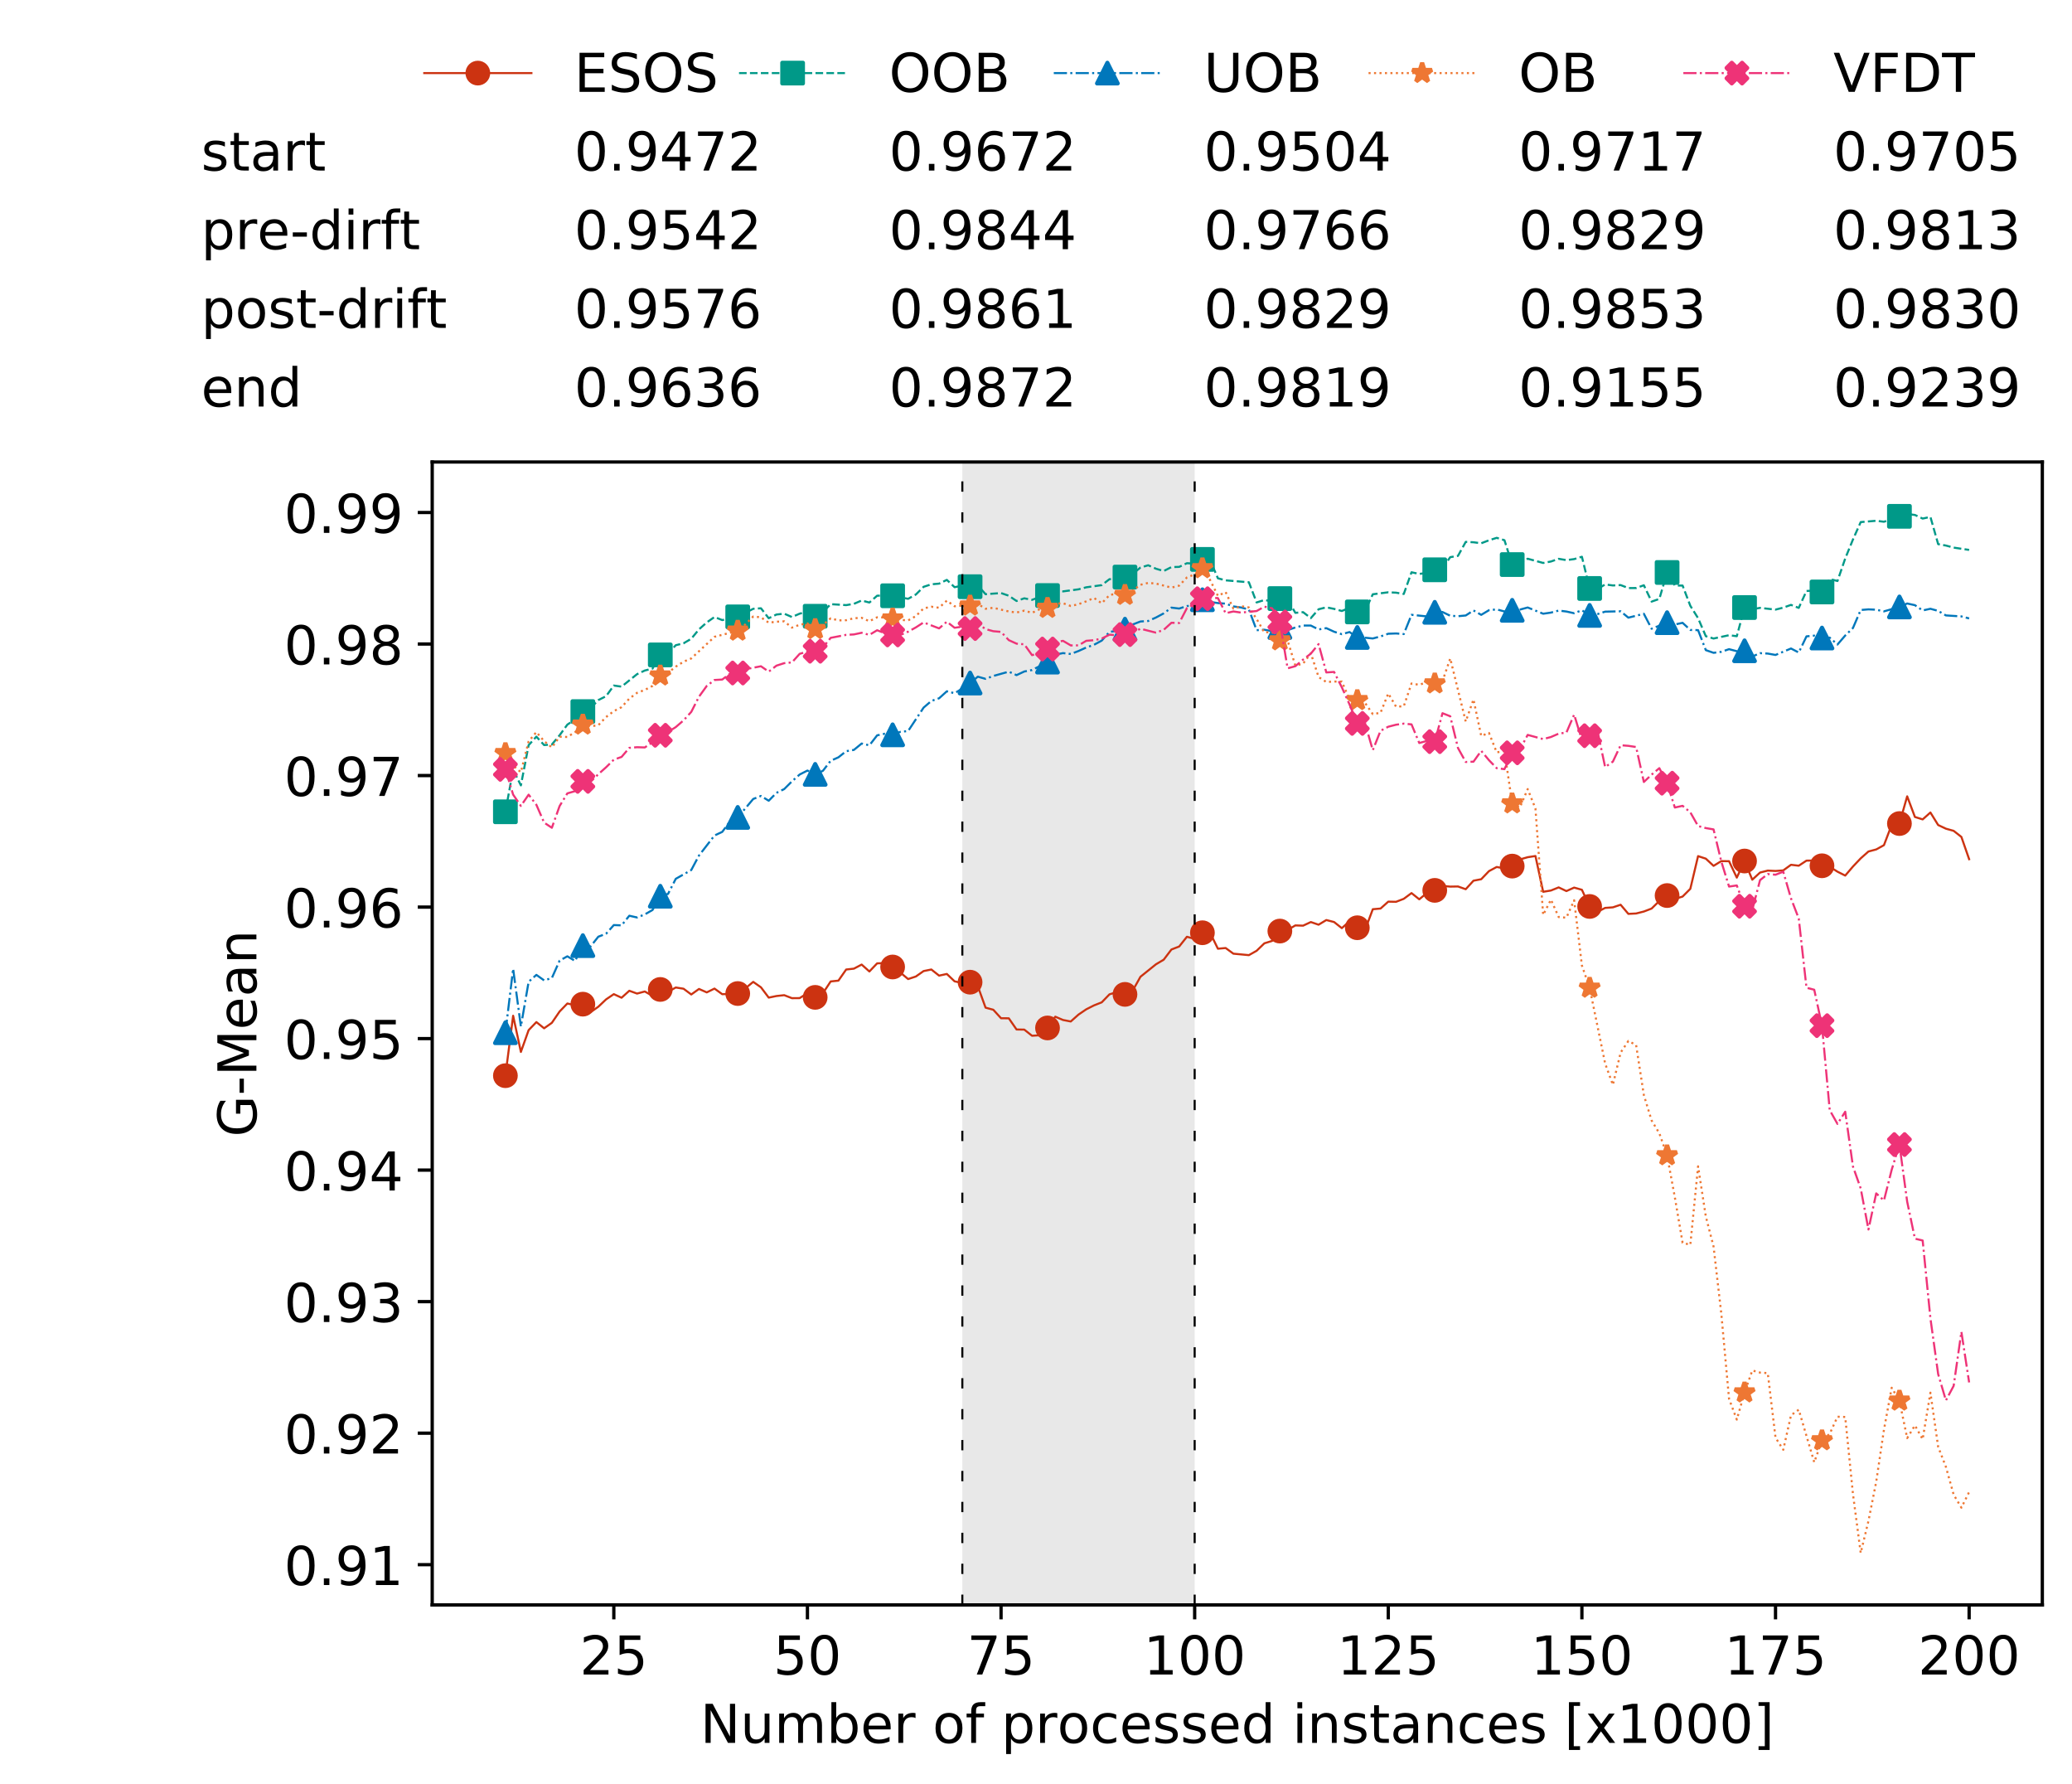 <?xml version="1.0" encoding="utf-8" standalone="no"?>
<!DOCTYPE svg PUBLIC "-//W3C//DTD SVG 1.1//EN"
  "http://www.w3.org/Graphics/SVG/1.1/DTD/svg11.dtd">
<!-- Created with matplotlib (https://matplotlib.org/) -->
<svg height="432.615pt" version="1.1" viewBox="0 0 502.65 432.615" width="502.65pt" xmlns="http://www.w3.org/2000/svg" xmlns:xlink="http://www.w3.org/1999/xlink">
 <defs>
  <style type="text/css">
*{stroke-linecap:butt;stroke-linejoin:round;white-space:pre;}
  </style>
 </defs>
 <g id="figure_1">
  <g id="patch_1">
   <path d="M 0 432.615 
L 502.65 432.615 
L 502.65 0 
L 0 0 
z
" style="fill:#ffffff;"/>
  </g>
  <g id="axes_1">
   <g id="patch_2">
    <path d="M 104.85 389.252 
L 495.45 389.252 
L 495.45 112.052 
L 104.85 112.052 
z
" style="fill:#ffffff;"/>
   </g>
   <g id="patch_3">
    <path clip-path="url(#p52a22eb160)" d="M 289.817 389.252 
L 289.817 112.052 
L 233.453 112.052 
L 233.453 389.252 
z
" style="fill:#d3d3d3;opacity:0.5;"/>
   </g>
   <g id="matplotlib.axis_1">
    <g id="xtick_1">
     <g id="line2d_1">
      <defs>
       <path d="M 0 0 
L 0 3.5 
" id="m5cd7bc5bbd" style="stroke:#000000;stroke-width:0.8;"/>
      </defs>
      <g>
       <use style="stroke:#000000;stroke-width:0.8;" x="148.908" xlink:href="#m5cd7bc5bbd" y="389.252"/>
      </g>
     </g>
     <g id="text_1">
      <!-- 25 -->
      <defs>
       <path d="M 19.188 8.297 
L 53.609 8.297 
L 53.609 0 
L 7.328 0 
L 7.328 8.297 
Q 12.938 14.109 22.625 23.891 
Q 32.328 33.688 34.812 36.531 
Q 39.547 41.844 41.422 45.531 
Q 43.312 49.219 43.312 52.781 
Q 43.312 58.594 39.234 62.25 
Q 35.156 65.922 28.609 65.922 
Q 23.969 65.922 18.812 64.312 
Q 13.672 62.703 7.812 59.422 
L 7.812 69.391 
Q 13.766 71.781 18.938 73 
Q 24.125 74.219 28.422 74.219 
Q 39.75 74.219 46.484 68.547 
Q 53.219 62.891 53.219 53.422 
Q 53.219 48.922 51.531 44.891 
Q 49.859 40.875 45.406 35.406 
Q 44.188 33.984 37.641 27.219 
Q 31.109 20.453 19.188 8.297 
z
" id="DejaVuSans-50"/>
       <path d="M 10.797 72.906 
L 49.516 72.906 
L 49.516 64.594 
L 19.828 64.594 
L 19.828 46.734 
Q 21.969 47.469 24.109 47.828 
Q 26.266 48.188 28.422 48.188 
Q 40.625 48.188 47.75 41.5 
Q 54.891 34.812 54.891 23.391 
Q 54.891 11.625 47.562 5.094 
Q 40.234 -1.422 26.906 -1.422 
Q 22.312 -1.422 17.547 -0.641 
Q 12.797 0.141 7.719 1.703 
L 7.719 11.625 
Q 12.109 9.234 16.797 8.062 
Q 21.484 6.891 26.703 6.891 
Q 35.156 6.891 40.078 11.328 
Q 45.016 15.766 45.016 23.391 
Q 45.016 31 40.078 35.438 
Q 35.156 39.891 26.703 39.891 
Q 22.75 39.891 18.812 39.016 
Q 14.891 38.141 10.797 36.281 
z
" id="DejaVuSans-53"/>
      </defs>
      <g transform="translate(140.636 406.13)scale(0.13 -0.13)">
       <use xlink:href="#DejaVuSans-50"/>
       <use x="63.623" xlink:href="#DejaVuSans-53"/>
      </g>
     </g>
    </g>
    <g id="xtick_2">
     <g id="line2d_2">
      <g>
       <use style="stroke:#000000;stroke-width:0.8;" x="195.877" xlink:href="#m5cd7bc5bbd" y="389.252"/>
      </g>
     </g>
     <g id="text_2">
      <!-- 50 -->
      <defs>
       <path d="M 31.781 66.406 
Q 24.172 66.406 20.328 58.906 
Q 16.5 51.422 16.5 36.375 
Q 16.5 21.391 20.328 13.891 
Q 24.172 6.391 31.781 6.391 
Q 39.453 6.391 43.281 13.891 
Q 47.125 21.391 47.125 36.375 
Q 47.125 51.422 43.281 58.906 
Q 39.453 66.406 31.781 66.406 
z
M 31.781 74.219 
Q 44.047 74.219 50.516 64.516 
Q 56.984 54.828 56.984 36.375 
Q 56.984 17.969 50.516 8.266 
Q 44.047 -1.422 31.781 -1.422 
Q 19.531 -1.422 13.062 8.266 
Q 6.594 17.969 6.594 36.375 
Q 6.594 54.828 13.062 64.516 
Q 19.531 74.219 31.781 74.219 
z
" id="DejaVuSans-48"/>
      </defs>
      <g transform="translate(187.606 406.13)scale(0.13 -0.13)">
       <use xlink:href="#DejaVuSans-53"/>
       <use x="63.623" xlink:href="#DejaVuSans-48"/>
      </g>
     </g>
    </g>
    <g id="xtick_3">
     <g id="line2d_3">
      <g>
       <use style="stroke:#000000;stroke-width:0.8;" x="242.847" xlink:href="#m5cd7bc5bbd" y="389.252"/>
      </g>
     </g>
     <g id="text_3">
      <!-- 75 -->
      <defs>
       <path d="M 8.203 72.906 
L 55.078 72.906 
L 55.078 68.703 
L 28.609 0 
L 18.312 0 
L 43.219 64.594 
L 8.203 64.594 
z
" id="DejaVuSans-55"/>
      </defs>
      <g transform="translate(234.576 406.13)scale(0.13 -0.13)">
       <use xlink:href="#DejaVuSans-55"/>
       <use x="63.623" xlink:href="#DejaVuSans-53"/>
      </g>
     </g>
    </g>
    <g id="xtick_4">
     <g id="line2d_4">
      <g>
       <use style="stroke:#000000;stroke-width:0.8;" x="289.817" xlink:href="#m5cd7bc5bbd" y="389.252"/>
      </g>
     </g>
     <g id="text_4">
      <!-- 100 -->
      <defs>
       <path d="M 12.406 8.297 
L 28.516 8.297 
L 28.516 63.922 
L 10.984 60.406 
L 10.984 69.391 
L 28.422 72.906 
L 38.281 72.906 
L 38.281 8.297 
L 54.391 8.297 
L 54.391 0 
L 12.406 0 
z
" id="DejaVuSans-49"/>
      </defs>
      <g transform="translate(277.41 406.13)scale(0.13 -0.13)">
       <use xlink:href="#DejaVuSans-49"/>
       <use x="63.623" xlink:href="#DejaVuSans-48"/>
       <use x="127.246" xlink:href="#DejaVuSans-48"/>
      </g>
     </g>
    </g>
    <g id="xtick_5">
     <g id="line2d_5">
      <g>
       <use style="stroke:#000000;stroke-width:0.8;" x="336.786" xlink:href="#m5cd7bc5bbd" y="389.252"/>
      </g>
     </g>
     <g id="text_5">
      <!-- 125 -->
      <g transform="translate(324.379 406.13)scale(0.13 -0.13)">
       <use xlink:href="#DejaVuSans-49"/>
       <use x="63.623" xlink:href="#DejaVuSans-50"/>
       <use x="127.246" xlink:href="#DejaVuSans-53"/>
      </g>
     </g>
    </g>
    <g id="xtick_6">
     <g id="line2d_6">
      <g>
       <use style="stroke:#000000;stroke-width:0.8;" x="383.756" xlink:href="#m5cd7bc5bbd" y="389.252"/>
      </g>
     </g>
     <g id="text_6">
      <!-- 150 -->
      <g transform="translate(371.349 406.13)scale(0.13 -0.13)">
       <use xlink:href="#DejaVuSans-49"/>
       <use x="63.623" xlink:href="#DejaVuSans-53"/>
       <use x="127.246" xlink:href="#DejaVuSans-48"/>
      </g>
     </g>
    </g>
    <g id="xtick_7">
     <g id="line2d_7">
      <g>
       <use style="stroke:#000000;stroke-width:0.8;" x="430.726" xlink:href="#m5cd7bc5bbd" y="389.252"/>
      </g>
     </g>
     <g id="text_7">
      <!-- 175 -->
      <g transform="translate(418.319 406.13)scale(0.13 -0.13)">
       <use xlink:href="#DejaVuSans-49"/>
       <use x="63.623" xlink:href="#DejaVuSans-55"/>
       <use x="127.246" xlink:href="#DejaVuSans-53"/>
      </g>
     </g>
    </g>
    <g id="xtick_8">
     <g id="line2d_8">
      <g>
       <use style="stroke:#000000;stroke-width:0.8;" x="477.695" xlink:href="#m5cd7bc5bbd" y="389.252"/>
      </g>
     </g>
     <g id="text_8">
      <!-- 200 -->
      <g transform="translate(465.289 406.13)scale(0.13 -0.13)">
       <use xlink:href="#DejaVuSans-50"/>
       <use x="63.623" xlink:href="#DejaVuSans-48"/>
       <use x="127.246" xlink:href="#DejaVuSans-48"/>
      </g>
     </g>
    </g>
    <g id="text_9">
     <!-- Number of processed instances [x1000] -->
     <defs>
      <path d="M 9.812 72.906 
L 23.094 72.906 
L 55.422 11.922 
L 55.422 72.906 
L 64.984 72.906 
L 64.984 0 
L 51.703 0 
L 19.391 60.984 
L 19.391 0 
L 9.812 0 
z
" id="DejaVuSans-78"/>
      <path d="M 8.5 21.578 
L 8.5 54.688 
L 17.484 54.688 
L 17.484 21.922 
Q 17.484 14.156 20.5 10.266 
Q 23.531 6.391 29.594 6.391 
Q 36.859 6.391 41.078 11.031 
Q 45.312 15.672 45.312 23.688 
L 45.312 54.688 
L 54.297 54.688 
L 54.297 0 
L 45.312 0 
L 45.312 8.406 
Q 42.047 3.422 37.719 1 
Q 33.406 -1.422 27.688 -1.422 
Q 18.266 -1.422 13.375 4.438 
Q 8.5 10.297 8.5 21.578 
z
M 31.109 56 
z
" id="DejaVuSans-117"/>
      <path d="M 52 44.188 
Q 55.375 50.25 60.062 53.125 
Q 64.75 56 71.094 56 
Q 79.641 56 84.281 50.016 
Q 88.922 44.047 88.922 33.016 
L 88.922 0 
L 79.891 0 
L 79.891 32.719 
Q 79.891 40.578 77.094 44.375 
Q 74.312 48.188 68.609 48.188 
Q 61.625 48.188 57.562 43.547 
Q 53.516 38.922 53.516 30.906 
L 53.516 0 
L 44.484 0 
L 44.484 32.719 
Q 44.484 40.625 41.703 44.406 
Q 38.922 48.188 33.109 48.188 
Q 26.219 48.188 22.156 43.531 
Q 18.109 38.875 18.109 30.906 
L 18.109 0 
L 9.078 0 
L 9.078 54.688 
L 18.109 54.688 
L 18.109 46.188 
Q 21.188 51.219 25.484 53.609 
Q 29.781 56 35.688 56 
Q 41.656 56 45.828 52.969 
Q 50 49.953 52 44.188 
z
" id="DejaVuSans-109"/>
      <path d="M 48.688 27.297 
Q 48.688 37.203 44.609 42.844 
Q 40.531 48.484 33.406 48.484 
Q 26.266 48.484 22.188 42.844 
Q 18.109 37.203 18.109 27.297 
Q 18.109 17.391 22.188 11.75 
Q 26.266 6.109 33.406 6.109 
Q 40.531 6.109 44.609 11.75 
Q 48.688 17.391 48.688 27.297 
z
M 18.109 46.391 
Q 20.953 51.266 25.266 53.625 
Q 29.594 56 35.594 56 
Q 45.562 56 51.781 48.094 
Q 58.016 40.188 58.016 27.297 
Q 58.016 14.406 51.781 6.484 
Q 45.562 -1.422 35.594 -1.422 
Q 29.594 -1.422 25.266 0.953 
Q 20.953 3.328 18.109 8.203 
L 18.109 0 
L 9.078 0 
L 9.078 75.984 
L 18.109 75.984 
z
" id="DejaVuSans-98"/>
      <path d="M 56.203 29.594 
L 56.203 25.203 
L 14.891 25.203 
Q 15.484 15.922 20.484 11.062 
Q 25.484 6.203 34.422 6.203 
Q 39.594 6.203 44.453 7.469 
Q 49.312 8.734 54.109 11.281 
L 54.109 2.781 
Q 49.266 0.734 44.188 -0.344 
Q 39.109 -1.422 33.891 -1.422 
Q 20.797 -1.422 13.156 6.188 
Q 5.516 13.812 5.516 26.812 
Q 5.516 40.234 12.766 48.109 
Q 20.016 56 32.328 56 
Q 43.359 56 49.781 48.891 
Q 56.203 41.797 56.203 29.594 
z
M 47.219 32.234 
Q 47.125 39.594 43.094 43.984 
Q 39.062 48.391 32.422 48.391 
Q 24.906 48.391 20.391 44.141 
Q 15.875 39.891 15.188 32.172 
z
" id="DejaVuSans-101"/>
      <path d="M 41.109 46.297 
Q 39.594 47.172 37.812 47.578 
Q 36.031 48 33.891 48 
Q 26.266 48 22.188 43.047 
Q 18.109 38.094 18.109 28.812 
L 18.109 0 
L 9.078 0 
L 9.078 54.688 
L 18.109 54.688 
L 18.109 46.188 
Q 20.953 51.172 25.484 53.578 
Q 30.031 56 36.531 56 
Q 37.453 56 38.578 55.875 
Q 39.703 55.766 41.062 55.516 
z
" id="DejaVuSans-114"/>
      <path id="DejaVuSans-32"/>
      <path d="M 30.609 48.391 
Q 23.391 48.391 19.188 42.75 
Q 14.984 37.109 14.984 27.297 
Q 14.984 17.484 19.156 11.844 
Q 23.344 6.203 30.609 6.203 
Q 37.797 6.203 41.984 11.859 
Q 46.188 17.531 46.188 27.297 
Q 46.188 37.016 41.984 42.703 
Q 37.797 48.391 30.609 48.391 
z
M 30.609 56 
Q 42.328 56 49.016 48.375 
Q 55.719 40.766 55.719 27.297 
Q 55.719 13.875 49.016 6.219 
Q 42.328 -1.422 30.609 -1.422 
Q 18.844 -1.422 12.172 6.219 
Q 5.516 13.875 5.516 27.297 
Q 5.516 40.766 12.172 48.375 
Q 18.844 56 30.609 56 
z
" id="DejaVuSans-111"/>
      <path d="M 37.109 75.984 
L 37.109 68.5 
L 28.516 68.5 
Q 23.688 68.5 21.797 66.547 
Q 19.922 64.594 19.922 59.516 
L 19.922 54.688 
L 34.719 54.688 
L 34.719 47.703 
L 19.922 47.703 
L 19.922 0 
L 10.891 0 
L 10.891 47.703 
L 2.297 47.703 
L 2.297 54.688 
L 10.891 54.688 
L 10.891 58.5 
Q 10.891 67.625 15.141 71.797 
Q 19.391 75.984 28.609 75.984 
z
" id="DejaVuSans-102"/>
      <path d="M 18.109 8.203 
L 18.109 -20.797 
L 9.078 -20.797 
L 9.078 54.688 
L 18.109 54.688 
L 18.109 46.391 
Q 20.953 51.266 25.266 53.625 
Q 29.594 56 35.594 56 
Q 45.562 56 51.781 48.094 
Q 58.016 40.188 58.016 27.297 
Q 58.016 14.406 51.781 6.484 
Q 45.562 -1.422 35.594 -1.422 
Q 29.594 -1.422 25.266 0.953 
Q 20.953 3.328 18.109 8.203 
z
M 48.688 27.297 
Q 48.688 37.203 44.609 42.844 
Q 40.531 48.484 33.406 48.484 
Q 26.266 48.484 22.188 42.844 
Q 18.109 37.203 18.109 27.297 
Q 18.109 17.391 22.188 11.75 
Q 26.266 6.109 33.406 6.109 
Q 40.531 6.109 44.609 11.75 
Q 48.688 17.391 48.688 27.297 
z
" id="DejaVuSans-112"/>
      <path d="M 48.781 52.594 
L 48.781 44.188 
Q 44.969 46.297 41.141 47.344 
Q 37.312 48.391 33.406 48.391 
Q 24.656 48.391 19.812 42.844 
Q 14.984 37.312 14.984 27.297 
Q 14.984 17.281 19.812 11.734 
Q 24.656 6.203 33.406 6.203 
Q 37.312 6.203 41.141 7.25 
Q 44.969 8.297 48.781 10.406 
L 48.781 2.094 
Q 45.016 0.344 40.984 -0.531 
Q 36.969 -1.422 32.422 -1.422 
Q 20.062 -1.422 12.781 6.344 
Q 5.516 14.109 5.516 27.297 
Q 5.516 40.672 12.859 48.328 
Q 20.219 56 33.016 56 
Q 37.156 56 41.109 55.141 
Q 45.062 54.297 48.781 52.594 
z
" id="DejaVuSans-99"/>
      <path d="M 44.281 53.078 
L 44.281 44.578 
Q 40.484 46.531 36.375 47.5 
Q 32.281 48.484 27.875 48.484 
Q 21.188 48.484 17.844 46.438 
Q 14.5 44.391 14.5 40.281 
Q 14.5 37.156 16.891 35.375 
Q 19.281 33.594 26.516 31.984 
L 29.594 31.297 
Q 39.156 29.25 43.188 25.516 
Q 47.219 21.781 47.219 15.094 
Q 47.219 7.469 41.188 3.016 
Q 35.156 -1.422 24.609 -1.422 
Q 20.219 -1.422 15.453 -0.562 
Q 10.688 0.297 5.422 2 
L 5.422 11.281 
Q 10.406 8.688 15.234 7.391 
Q 20.062 6.109 24.812 6.109 
Q 31.156 6.109 34.562 8.281 
Q 37.984 10.453 37.984 14.406 
Q 37.984 18.062 35.516 20.016 
Q 33.062 21.969 24.703 23.781 
L 21.578 24.516 
Q 13.234 26.266 9.516 29.906 
Q 5.812 33.547 5.812 39.891 
Q 5.812 47.609 11.281 51.797 
Q 16.75 56 26.812 56 
Q 31.781 56 36.172 55.266 
Q 40.578 54.547 44.281 53.078 
z
" id="DejaVuSans-115"/>
      <path d="M 45.406 46.391 
L 45.406 75.984 
L 54.391 75.984 
L 54.391 0 
L 45.406 0 
L 45.406 8.203 
Q 42.578 3.328 38.25 0.953 
Q 33.938 -1.422 27.875 -1.422 
Q 17.969 -1.422 11.734 6.484 
Q 5.516 14.406 5.516 27.297 
Q 5.516 40.188 11.734 48.094 
Q 17.969 56 27.875 56 
Q 33.938 56 38.25 53.625 
Q 42.578 51.266 45.406 46.391 
z
M 14.797 27.297 
Q 14.797 17.391 18.875 11.75 
Q 22.953 6.109 30.078 6.109 
Q 37.203 6.109 41.297 11.75 
Q 45.406 17.391 45.406 27.297 
Q 45.406 37.203 41.297 42.844 
Q 37.203 48.484 30.078 48.484 
Q 22.953 48.484 18.875 42.844 
Q 14.797 37.203 14.797 27.297 
z
" id="DejaVuSans-100"/>
      <path d="M 9.422 54.688 
L 18.406 54.688 
L 18.406 0 
L 9.422 0 
z
M 9.422 75.984 
L 18.406 75.984 
L 18.406 64.594 
L 9.422 64.594 
z
" id="DejaVuSans-105"/>
      <path d="M 54.891 33.016 
L 54.891 0 
L 45.906 0 
L 45.906 32.719 
Q 45.906 40.484 42.875 44.328 
Q 39.844 48.188 33.797 48.188 
Q 26.516 48.188 22.312 43.547 
Q 18.109 38.922 18.109 30.906 
L 18.109 0 
L 9.078 0 
L 9.078 54.688 
L 18.109 54.688 
L 18.109 46.188 
Q 21.344 51.125 25.703 53.562 
Q 30.078 56 35.797 56 
Q 45.219 56 50.047 50.172 
Q 54.891 44.344 54.891 33.016 
z
" id="DejaVuSans-110"/>
      <path d="M 18.312 70.219 
L 18.312 54.688 
L 36.812 54.688 
L 36.812 47.703 
L 18.312 47.703 
L 18.312 18.016 
Q 18.312 11.328 20.141 9.422 
Q 21.969 7.516 27.594 7.516 
L 36.812 7.516 
L 36.812 0 
L 27.594 0 
Q 17.188 0 13.234 3.875 
Q 9.281 7.766 9.281 18.016 
L 9.281 47.703 
L 2.688 47.703 
L 2.688 54.688 
L 9.281 54.688 
L 9.281 70.219 
z
" id="DejaVuSans-116"/>
      <path d="M 34.281 27.484 
Q 23.391 27.484 19.188 25 
Q 14.984 22.516 14.984 16.5 
Q 14.984 11.719 18.141 8.906 
Q 21.297 6.109 26.703 6.109 
Q 34.188 6.109 38.703 11.406 
Q 43.219 16.703 43.219 25.484 
L 43.219 27.484 
z
M 52.203 31.203 
L 52.203 0 
L 43.219 0 
L 43.219 8.297 
Q 40.141 3.328 35.547 0.953 
Q 30.953 -1.422 24.312 -1.422 
Q 15.922 -1.422 10.953 3.297 
Q 6 8.016 6 15.922 
Q 6 25.141 12.172 29.828 
Q 18.359 34.516 30.609 34.516 
L 43.219 34.516 
L 43.219 35.406 
Q 43.219 41.609 39.141 45 
Q 35.062 48.391 27.688 48.391 
Q 23 48.391 18.547 47.266 
Q 14.109 46.141 10.016 43.891 
L 10.016 52.203 
Q 14.938 54.109 19.578 55.047 
Q 24.219 56 28.609 56 
Q 40.484 56 46.344 49.844 
Q 52.203 43.703 52.203 31.203 
z
" id="DejaVuSans-97"/>
      <path d="M 8.594 75.984 
L 29.297 75.984 
L 29.297 69 
L 17.578 69 
L 17.578 -6.203 
L 29.297 -6.203 
L 29.297 -13.188 
L 8.594 -13.188 
z
" id="DejaVuSans-91"/>
      <path d="M 54.891 54.688 
L 35.109 28.078 
L 55.906 0 
L 45.312 0 
L 29.391 21.484 
L 13.484 0 
L 2.875 0 
L 24.125 28.609 
L 4.688 54.688 
L 15.281 54.688 
L 29.781 35.203 
L 44.281 54.688 
z
" id="DejaVuSans-120"/>
      <path d="M 30.422 75.984 
L 30.422 -13.188 
L 9.719 -13.188 
L 9.719 -6.203 
L 21.391 -6.203 
L 21.391 69 
L 9.719 69 
L 9.719 75.984 
z
" id="DejaVuSans-93"/>
     </defs>
     <g transform="translate(169.881 422.711)scale(0.13 -0.13)">
      <use xlink:href="#DejaVuSans-78"/>
      <use x="74.805" xlink:href="#DejaVuSans-117"/>
      <use x="138.184" xlink:href="#DejaVuSans-109"/>
      <use x="235.596" xlink:href="#DejaVuSans-98"/>
      <use x="299.072" xlink:href="#DejaVuSans-101"/>
      <use x="360.596" xlink:href="#DejaVuSans-114"/>
      <use x="401.709" xlink:href="#DejaVuSans-32"/>
      <use x="433.496" xlink:href="#DejaVuSans-111"/>
      <use x="494.678" xlink:href="#DejaVuSans-102"/>
      <use x="529.883" xlink:href="#DejaVuSans-32"/>
      <use x="561.67" xlink:href="#DejaVuSans-112"/>
      <use x="625.146" xlink:href="#DejaVuSans-114"/>
      <use x="666.229" xlink:href="#DejaVuSans-111"/>
      <use x="727.41" xlink:href="#DejaVuSans-99"/>
      <use x="782.391" xlink:href="#DejaVuSans-101"/>
      <use x="843.914" xlink:href="#DejaVuSans-115"/>
      <use x="896.014" xlink:href="#DejaVuSans-115"/>
      <use x="948.113" xlink:href="#DejaVuSans-101"/>
      <use x="1009.637" xlink:href="#DejaVuSans-100"/>
      <use x="1073.113" xlink:href="#DejaVuSans-32"/>
      <use x="1104.9" xlink:href="#DejaVuSans-105"/>
      <use x="1132.684" xlink:href="#DejaVuSans-110"/>
      <use x="1196.062" xlink:href="#DejaVuSans-115"/>
      <use x="1248.162" xlink:href="#DejaVuSans-116"/>
      <use x="1287.371" xlink:href="#DejaVuSans-97"/>
      <use x="1348.65" xlink:href="#DejaVuSans-110"/>
      <use x="1412.029" xlink:href="#DejaVuSans-99"/>
      <use x="1467.01" xlink:href="#DejaVuSans-101"/>
      <use x="1528.533" xlink:href="#DejaVuSans-115"/>
      <use x="1580.633" xlink:href="#DejaVuSans-32"/>
      <use x="1612.42" xlink:href="#DejaVuSans-91"/>
      <use x="1651.434" xlink:href="#DejaVuSans-120"/>
      <use x="1710.613" xlink:href="#DejaVuSans-49"/>
      <use x="1774.236" xlink:href="#DejaVuSans-48"/>
      <use x="1837.859" xlink:href="#DejaVuSans-48"/>
      <use x="1901.482" xlink:href="#DejaVuSans-48"/>
      <use x="1965.105" xlink:href="#DejaVuSans-93"/>
     </g>
    </g>
   </g>
   <g id="matplotlib.axis_2">
    <g id="ytick_1">
     <g id="line2d_9">
      <defs>
       <path d="M 0 0 
L -3.5 0 
" id="m3969006df2" style="stroke:#000000;stroke-width:0.8;"/>
      </defs>
      <g>
       <use style="stroke:#000000;stroke-width:0.8;" x="104.85" xlink:href="#m3969006df2" y="379.487"/>
      </g>
     </g>
     <g id="text_10">
      <!-- 0.91 -->
      <defs>
       <path d="M 10.688 12.406 
L 21 12.406 
L 21 0 
L 10.688 0 
z
" id="DejaVuSans-46"/>
       <path d="M 10.984 1.516 
L 10.984 10.5 
Q 14.703 8.734 18.5 7.812 
Q 22.312 6.891 25.984 6.891 
Q 35.75 6.891 40.891 13.453 
Q 46.047 20.016 46.781 33.406 
Q 43.953 29.203 39.594 26.953 
Q 35.25 24.703 29.984 24.703 
Q 19.047 24.703 12.672 31.312 
Q 6.297 37.938 6.297 49.422 
Q 6.297 60.641 12.938 67.422 
Q 19.578 74.219 30.609 74.219 
Q 43.266 74.219 49.922 64.516 
Q 56.594 54.828 56.594 36.375 
Q 56.594 19.141 48.406 8.859 
Q 40.234 -1.422 26.422 -1.422 
Q 22.703 -1.422 18.891 -0.688 
Q 15.094 0.047 10.984 1.516 
z
M 30.609 32.422 
Q 37.25 32.422 41.125 36.953 
Q 45.016 41.5 45.016 49.422 
Q 45.016 57.281 41.125 61.844 
Q 37.25 66.406 30.609 66.406 
Q 23.969 66.406 20.094 61.844 
Q 16.219 57.281 16.219 49.422 
Q 16.219 41.5 20.094 36.953 
Q 23.969 32.422 30.609 32.422 
z
" id="DejaVuSans-57"/>
      </defs>
      <g transform="translate(68.905 384.426)scale(0.13 -0.13)">
       <use xlink:href="#DejaVuSans-48"/>
       <use x="63.623" xlink:href="#DejaVuSans-46"/>
       <use x="95.41" xlink:href="#DejaVuSans-57"/>
       <use x="159.033" xlink:href="#DejaVuSans-49"/>
      </g>
     </g>
    </g>
    <g id="ytick_2">
     <g id="line2d_10">
      <g>
       <use style="stroke:#000000;stroke-width:0.8;" x="104.85" xlink:href="#m3969006df2" y="347.589"/>
      </g>
     </g>
     <g id="text_11">
      <!-- 0.92 -->
      <g transform="translate(68.905 352.528)scale(0.13 -0.13)">
       <use xlink:href="#DejaVuSans-48"/>
       <use x="63.623" xlink:href="#DejaVuSans-46"/>
       <use x="95.41" xlink:href="#DejaVuSans-57"/>
       <use x="159.033" xlink:href="#DejaVuSans-50"/>
      </g>
     </g>
    </g>
    <g id="ytick_3">
     <g id="line2d_11">
      <g>
       <use style="stroke:#000000;stroke-width:0.8;" x="104.85" xlink:href="#m3969006df2" y="315.691"/>
      </g>
     </g>
     <g id="text_12">
      <!-- 0.93 -->
      <defs>
       <path d="M 40.578 39.312 
Q 47.656 37.797 51.625 33 
Q 55.609 28.219 55.609 21.188 
Q 55.609 10.406 48.188 4.484 
Q 40.766 -1.422 27.094 -1.422 
Q 22.516 -1.422 17.656 -0.516 
Q 12.797 0.391 7.625 2.203 
L 7.625 11.719 
Q 11.719 9.328 16.594 8.109 
Q 21.484 6.891 26.812 6.891 
Q 36.078 6.891 40.938 10.547 
Q 45.797 14.203 45.797 21.188 
Q 45.797 27.641 41.281 31.266 
Q 36.766 34.906 28.719 34.906 
L 20.219 34.906 
L 20.219 43.016 
L 29.109 43.016 
Q 36.375 43.016 40.234 45.922 
Q 44.094 48.828 44.094 54.297 
Q 44.094 59.906 40.109 62.906 
Q 36.141 65.922 28.719 65.922 
Q 24.656 65.922 20.016 65.031 
Q 15.375 64.156 9.812 62.312 
L 9.812 71.094 
Q 15.438 72.656 20.344 73.438 
Q 25.25 74.219 29.594 74.219 
Q 40.828 74.219 47.359 69.109 
Q 53.906 64.016 53.906 55.328 
Q 53.906 49.266 50.438 45.094 
Q 46.969 40.922 40.578 39.312 
z
" id="DejaVuSans-51"/>
      </defs>
      <g transform="translate(68.905 320.63)scale(0.13 -0.13)">
       <use xlink:href="#DejaVuSans-48"/>
       <use x="63.623" xlink:href="#DejaVuSans-46"/>
       <use x="95.41" xlink:href="#DejaVuSans-57"/>
       <use x="159.033" xlink:href="#DejaVuSans-51"/>
      </g>
     </g>
    </g>
    <g id="ytick_4">
     <g id="line2d_12">
      <g>
       <use style="stroke:#000000;stroke-width:0.8;" x="104.85" xlink:href="#m3969006df2" y="283.793"/>
      </g>
     </g>
     <g id="text_13">
      <!-- 0.94 -->
      <defs>
       <path d="M 37.797 64.312 
L 12.891 25.391 
L 37.797 25.391 
z
M 35.203 72.906 
L 47.609 72.906 
L 47.609 25.391 
L 58.016 25.391 
L 58.016 17.188 
L 47.609 17.188 
L 47.609 0 
L 37.797 0 
L 37.797 17.188 
L 4.891 17.188 
L 4.891 26.703 
z
" id="DejaVuSans-52"/>
      </defs>
      <g transform="translate(68.905 288.732)scale(0.13 -0.13)">
       <use xlink:href="#DejaVuSans-48"/>
       <use x="63.623" xlink:href="#DejaVuSans-46"/>
       <use x="95.41" xlink:href="#DejaVuSans-57"/>
       <use x="159.033" xlink:href="#DejaVuSans-52"/>
      </g>
     </g>
    </g>
    <g id="ytick_5">
     <g id="line2d_13">
      <g>
       <use style="stroke:#000000;stroke-width:0.8;" x="104.85" xlink:href="#m3969006df2" y="251.895"/>
      </g>
     </g>
     <g id="text_14">
      <!-- 0.95 -->
      <g transform="translate(68.905 256.834)scale(0.13 -0.13)">
       <use xlink:href="#DejaVuSans-48"/>
       <use x="63.623" xlink:href="#DejaVuSans-46"/>
       <use x="95.41" xlink:href="#DejaVuSans-57"/>
       <use x="159.033" xlink:href="#DejaVuSans-53"/>
      </g>
     </g>
    </g>
    <g id="ytick_6">
     <g id="line2d_14">
      <g>
       <use style="stroke:#000000;stroke-width:0.8;" x="104.85" xlink:href="#m3969006df2" y="219.997"/>
      </g>
     </g>
     <g id="text_15">
      <!-- 0.96 -->
      <defs>
       <path d="M 33.016 40.375 
Q 26.375 40.375 22.484 35.828 
Q 18.609 31.297 18.609 23.391 
Q 18.609 15.531 22.484 10.953 
Q 26.375 6.391 33.016 6.391 
Q 39.656 6.391 43.531 10.953 
Q 47.406 15.531 47.406 23.391 
Q 47.406 31.297 43.531 35.828 
Q 39.656 40.375 33.016 40.375 
z
M 52.594 71.297 
L 52.594 62.312 
Q 48.875 64.062 45.094 64.984 
Q 41.312 65.922 37.594 65.922 
Q 27.828 65.922 22.672 59.328 
Q 17.531 52.734 16.797 39.406 
Q 19.672 43.656 24.016 45.922 
Q 28.375 48.188 33.594 48.188 
Q 44.578 48.188 50.953 41.516 
Q 57.328 34.859 57.328 23.391 
Q 57.328 12.156 50.688 5.359 
Q 44.047 -1.422 33.016 -1.422 
Q 20.359 -1.422 13.672 8.266 
Q 6.984 17.969 6.984 36.375 
Q 6.984 53.656 15.188 63.938 
Q 23.391 74.219 37.203 74.219 
Q 40.922 74.219 44.703 73.484 
Q 48.484 72.75 52.594 71.297 
z
" id="DejaVuSans-54"/>
      </defs>
      <g transform="translate(68.905 224.936)scale(0.13 -0.13)">
       <use xlink:href="#DejaVuSans-48"/>
       <use x="63.623" xlink:href="#DejaVuSans-46"/>
       <use x="95.41" xlink:href="#DejaVuSans-57"/>
       <use x="159.033" xlink:href="#DejaVuSans-54"/>
      </g>
     </g>
    </g>
    <g id="ytick_7">
     <g id="line2d_15">
      <g>
       <use style="stroke:#000000;stroke-width:0.8;" x="104.85" xlink:href="#m3969006df2" y="188.099"/>
      </g>
     </g>
     <g id="text_16">
      <!-- 0.97 -->
      <g transform="translate(68.905 193.038)scale(0.13 -0.13)">
       <use xlink:href="#DejaVuSans-48"/>
       <use x="63.623" xlink:href="#DejaVuSans-46"/>
       <use x="95.41" xlink:href="#DejaVuSans-57"/>
       <use x="159.033" xlink:href="#DejaVuSans-55"/>
      </g>
     </g>
    </g>
    <g id="ytick_8">
     <g id="line2d_16">
      <g>
       <use style="stroke:#000000;stroke-width:0.8;" x="104.85" xlink:href="#m3969006df2" y="156.201"/>
      </g>
     </g>
     <g id="text_17">
      <!-- 0.98 -->
      <defs>
       <path d="M 31.781 34.625 
Q 24.75 34.625 20.719 30.859 
Q 16.703 27.094 16.703 20.516 
Q 16.703 13.922 20.719 10.156 
Q 24.75 6.391 31.781 6.391 
Q 38.812 6.391 42.859 10.172 
Q 46.922 13.969 46.922 20.516 
Q 46.922 27.094 42.891 30.859 
Q 38.875 34.625 31.781 34.625 
z
M 21.922 38.812 
Q 15.578 40.375 12.031 44.719 
Q 8.5 49.078 8.5 55.328 
Q 8.5 64.062 14.719 69.141 
Q 20.953 74.219 31.781 74.219 
Q 42.672 74.219 48.875 69.141 
Q 55.078 64.062 55.078 55.328 
Q 55.078 49.078 51.531 44.719 
Q 48 40.375 41.703 38.812 
Q 48.828 37.156 52.797 32.312 
Q 56.781 27.484 56.781 20.516 
Q 56.781 9.906 50.312 4.234 
Q 43.844 -1.422 31.781 -1.422 
Q 19.734 -1.422 13.25 4.234 
Q 6.781 9.906 6.781 20.516 
Q 6.781 27.484 10.781 32.312 
Q 14.797 37.156 21.922 38.812 
z
M 18.312 54.391 
Q 18.312 48.734 21.844 45.562 
Q 25.391 42.391 31.781 42.391 
Q 38.141 42.391 41.719 45.562 
Q 45.312 48.734 45.312 54.391 
Q 45.312 60.062 41.719 63.234 
Q 38.141 66.406 31.781 66.406 
Q 25.391 66.406 21.844 63.234 
Q 18.312 60.062 18.312 54.391 
z
" id="DejaVuSans-56"/>
      </defs>
      <g transform="translate(68.905 161.14)scale(0.13 -0.13)">
       <use xlink:href="#DejaVuSans-48"/>
       <use x="63.623" xlink:href="#DejaVuSans-46"/>
       <use x="95.41" xlink:href="#DejaVuSans-57"/>
       <use x="159.033" xlink:href="#DejaVuSans-56"/>
      </g>
     </g>
    </g>
    <g id="ytick_9">
     <g id="line2d_17">
      <g>
       <use style="stroke:#000000;stroke-width:0.8;" x="104.85" xlink:href="#m3969006df2" y="124.303"/>
      </g>
     </g>
     <g id="text_18">
      <!-- 0.99 -->
      <g transform="translate(68.905 129.242)scale(0.13 -0.13)">
       <use xlink:href="#DejaVuSans-48"/>
       <use x="63.623" xlink:href="#DejaVuSans-46"/>
       <use x="95.41" xlink:href="#DejaVuSans-57"/>
       <use x="159.033" xlink:href="#DejaVuSans-57"/>
      </g>
     </g>
    </g>
    <g id="text_19">
     <!-- G-Mean -->
     <defs>
      <path d="M 59.516 10.406 
L 59.516 29.984 
L 43.406 29.984 
L 43.406 38.094 
L 69.281 38.094 
L 69.281 6.781 
Q 63.578 2.734 56.688 0.656 
Q 49.812 -1.422 42 -1.422 
Q 24.906 -1.422 15.25 8.562 
Q 5.609 18.562 5.609 36.375 
Q 5.609 54.25 15.25 64.234 
Q 24.906 74.219 42 74.219 
Q 49.125 74.219 55.547 72.453 
Q 61.969 70.703 67.391 67.281 
L 67.391 56.781 
Q 61.922 61.422 55.766 63.766 
Q 49.609 66.109 42.828 66.109 
Q 29.438 66.109 22.719 58.641 
Q 16.016 51.172 16.016 36.375 
Q 16.016 21.625 22.719 14.156 
Q 29.438 6.688 42.828 6.688 
Q 48.047 6.688 52.141 7.594 
Q 56.25 8.5 59.516 10.406 
z
" id="DejaVuSans-71"/>
      <path d="M 4.891 31.391 
L 31.203 31.391 
L 31.203 23.391 
L 4.891 23.391 
z
" id="DejaVuSans-45"/>
      <path d="M 9.812 72.906 
L 24.516 72.906 
L 43.109 23.297 
L 61.812 72.906 
L 76.516 72.906 
L 76.516 0 
L 66.891 0 
L 66.891 64.016 
L 48.094 14.016 
L 38.188 14.016 
L 19.391 64.016 
L 19.391 0 
L 9.812 0 
z
" id="DejaVuSans-77"/>
     </defs>
     <g transform="translate(62.201 275.744)rotate(-90)scale(0.13 -0.13)">
      <use xlink:href="#DejaVuSans-71"/>
      <use x="77.49" xlink:href="#DejaVuSans-45"/>
      <use x="113.574" xlink:href="#DejaVuSans-77"/>
      <use x="199.854" xlink:href="#DejaVuSans-101"/>
      <use x="261.377" xlink:href="#DejaVuSans-97"/>
      <use x="322.656" xlink:href="#DejaVuSans-110"/>
     </g>
    </g>
   </g>
   <g id="line2d_18"/>
   <g id="line2d_19"/>
   <g id="line2d_20"/>
   <g id="line2d_21"/>
   <g id="line2d_22"/>
   <g id="line2d_23">
    <path clip-path="url(#p52a22eb160)" d="M 122.605 260.89 
L 124.483 246.354 
L 126.362 255.127 
L 128.241 249.84 
L 130.12 247.891 
L 131.998 249.398 
L 133.877 248.067 
L 135.756 245.325 
L 137.635 243.383 
L 139.514 243.795 
L 141.392 243.544 
L 143.271 245.493 
L 145.15 244.163 
L 147.029 242.386 
L 148.908 241.113 
L 150.786 241.983 
L 152.665 240.294 
L 154.544 240.975 
L 156.423 240.468 
L 158.302 241.54 
L 160.18 239.975 
L 162.059 240.56 
L 163.938 239.5 
L 165.817 239.798 
L 167.695 241.195 
L 169.574 239.855 
L 171.453 240.687 
L 173.332 239.766 
L 175.211 241.127 
L 178.968 240.966 
L 180.847 239.681 
L 182.726 238.139 
L 184.605 239.461 
L 186.483 241.955 
L 188.362 241.569 
L 190.241 241.363 
L 192.12 242.092 
L 193.998 242.074 
L 195.877 240.855 
L 197.756 241.895 
L 199.635 240.898 
L 201.514 238.034 
L 203.392 237.838 
L 205.271 235.141 
L 207.15 234.93 
L 209.029 233.941 
L 210.908 235.616 
L 212.786 233.644 
L 214.665 233.58 
L 216.544 234.527 
L 218.423 235.879 
L 220.302 237.456 
L 222.18 236.835 
L 224.059 235.516 
L 225.938 235.137 
L 227.817 236.624 
L 229.695 236.219 
L 231.574 238.008 
L 233.453 238.419 
L 235.332 238.212 
L 237.211 239.198 
L 239.089 244.391 
L 240.968 244.9 
L 242.847 246.959 
L 244.726 246.973 
L 246.605 249.683 
L 248.483 249.717 
L 250.362 251.207 
L 252.241 251.085 
L 254.12 249.313 
L 255.998 246.579 
L 257.877 247.379 
L 259.756 247.746 
L 261.635 246.075 
L 263.514 244.794 
L 265.392 243.844 
L 267.271 243.102 
L 269.15 241.159 
L 271.029 240.604 
L 272.908 241.169 
L 274.786 240.258 
L 276.665 236.899 
L 280.423 233.877 
L 282.302 232.76 
L 284.18 230.287 
L 286.059 229.559 
L 287.938 227.198 
L 289.817 227.716 
L 291.695 226.223 
L 293.574 226.257 
L 295.453 230.096 
L 297.332 229.926 
L 299.211 231.3 
L 302.968 231.655 
L 304.847 230.596 
L 306.726 228.786 
L 308.605 228.201 
L 310.483 225.817 
L 312.362 225.544 
L 314.241 224.445 
L 316.12 224.503 
L 317.998 223.628 
L 319.877 224.272 
L 321.756 223.139 
L 323.635 223.621 
L 325.514 225.106 
L 327.392 223.435 
L 329.271 225.011 
L 331.15 225.553 
L 333.029 220.517 
L 334.908 220.354 
L 336.786 218.679 
L 338.665 218.718 
L 340.544 217.995 
L 342.423 216.604 
L 344.302 218.111 
L 346.18 216.55 
L 348.059 215.944 
L 349.938 214.868 
L 351.817 215.032 
L 353.695 214.999 
L 355.574 215.664 
L 357.453 213.598 
L 359.332 213.24 
L 361.211 211.278 
L 363.089 210.273 
L 364.968 210.625 
L 366.847 210.06 
L 368.726 208.437 
L 370.605 207.902 
L 372.483 207.611 
L 374.362 216.291 
L 376.241 215.979 
L 378.12 215.224 
L 379.998 216.115 
L 381.877 215.27 
L 383.756 215.804 
L 385.635 219.846 
L 387.514 221.166 
L 389.392 220.2 
L 391.271 220.062 
L 393.15 219.432 
L 395.029 221.647 
L 396.908 221.551 
L 398.786 221.076 
L 400.665 220.358 
L 402.544 218.514 
L 404.423 217.201 
L 406.302 218.027 
L 408.18 217.447 
L 410.059 215.568 
L 411.938 207.64 
L 413.817 208.253 
L 415.695 210 
L 417.574 208.845 
L 419.453 208.874 
L 421.332 212.853 
L 423.211 208.827 
L 425.089 213.354 
L 426.968 211.627 
L 428.847 211.147 
L 430.726 211.237 
L 432.605 211.1 
L 434.483 209.739 
L 436.362 209.964 
L 438.241 208.73 
L 440.12 208.715 
L 441.998 209.981 
L 443.877 210.218 
L 445.756 211.411 
L 447.635 212.356 
L 449.514 210.16 
L 451.392 208.18 
L 453.271 206.517 
L 455.15 206.019 
L 457.029 204.981 
L 458.908 200.054 
L 460.786 199.739 
L 462.665 193.138 
L 464.544 198.143 
L 466.423 198.729 
L 468.302 197.059 
L 470.18 200.098 
L 472.059 200.983 
L 473.938 201.508 
L 475.817 202.984 
L 477.695 208.379 
L 477.695 208.379 
" style="fill:none;stroke:#cc3311;stroke-linecap:square;stroke-width:0.5;"/>
    <defs>
     <path d="M 0 2.5 
C 0.663 2.5 1.299 2.237 1.768 1.768 
C 2.237 1.299 2.5 0.663 2.5 0 
C 2.5 -0.663 2.237 -1.299 1.768 -1.768 
C 1.299 -2.237 0.663 -2.5 0 -2.5 
C -0.663 -2.5 -1.299 -2.237 -1.768 -1.768 
C -2.237 -1.299 -2.5 -0.663 -2.5 0 
C -2.5 0.663 -2.237 1.299 -1.768 1.768 
C -1.299 2.237 -0.663 2.5 0 2.5 
z
" id="meab695c815" style="stroke:#cc3311;"/>
    </defs>
    <g clip-path="url(#p52a22eb160)">
     <use style="fill:#cc3311;stroke:#cc3311;" x="122.605" xlink:href="#meab695c815" y="260.89"/>
     <use style="fill:#cc3311;stroke:#cc3311;" x="141.392" xlink:href="#meab695c815" y="243.544"/>
     <use style="fill:#cc3311;stroke:#cc3311;" x="160.18" xlink:href="#meab695c815" y="239.975"/>
     <use style="fill:#cc3311;stroke:#cc3311;" x="178.968" xlink:href="#meab695c815" y="240.966"/>
     <use style="fill:#cc3311;stroke:#cc3311;" x="197.756" xlink:href="#meab695c815" y="241.895"/>
     <use style="fill:#cc3311;stroke:#cc3311;" x="216.544" xlink:href="#meab695c815" y="234.527"/>
     <use style="fill:#cc3311;stroke:#cc3311;" x="235.332" xlink:href="#meab695c815" y="238.212"/>
     <use style="fill:#cc3311;stroke:#cc3311;" x="254.12" xlink:href="#meab695c815" y="249.313"/>
     <use style="fill:#cc3311;stroke:#cc3311;" x="272.908" xlink:href="#meab695c815" y="241.169"/>
     <use style="fill:#cc3311;stroke:#cc3311;" x="291.695" xlink:href="#meab695c815" y="226.223"/>
     <use style="fill:#cc3311;stroke:#cc3311;" x="310.483" xlink:href="#meab695c815" y="225.817"/>
     <use style="fill:#cc3311;stroke:#cc3311;" x="329.271" xlink:href="#meab695c815" y="225.011"/>
     <use style="fill:#cc3311;stroke:#cc3311;" x="348.059" xlink:href="#meab695c815" y="215.944"/>
     <use style="fill:#cc3311;stroke:#cc3311;" x="366.847" xlink:href="#meab695c815" y="210.06"/>
     <use style="fill:#cc3311;stroke:#cc3311;" x="385.635" xlink:href="#meab695c815" y="219.846"/>
     <use style="fill:#cc3311;stroke:#cc3311;" x="404.423" xlink:href="#meab695c815" y="217.201"/>
     <use style="fill:#cc3311;stroke:#cc3311;" x="423.211" xlink:href="#meab695c815" y="208.827"/>
     <use style="fill:#cc3311;stroke:#cc3311;" x="441.998" xlink:href="#meab695c815" y="209.981"/>
     <use style="fill:#cc3311;stroke:#cc3311;" x="460.786" xlink:href="#meab695c815" y="199.739"/>
    </g>
   </g>
   <g id="line2d_24"/>
   <g id="line2d_25"/>
   <g id="line2d_26"/>
   <g id="line2d_27"/>
   <g id="line2d_28">
    <path clip-path="url(#p52a22eb160)" d="M 122.605 196.885 
L 124.483 186.702 
L 126.362 190.48 
L 128.241 180.721 
L 130.12 178.664 
L 131.998 180.701 
L 133.877 180.566 
L 135.756 178.321 
L 137.635 175.748 
L 139.514 174.46 
L 141.392 172.583 
L 143.271 171.723 
L 145.15 169.792 
L 147.029 168.846 
L 148.908 166.268 
L 150.786 166.533 
L 154.544 163.504 
L 156.423 162.626 
L 158.302 162.147 
L 160.18 158.838 
L 162.059 158.551 
L 163.938 156.483 
L 165.817 156.025 
L 167.695 154.922 
L 169.574 152.635 
L 171.453 150.958 
L 173.332 149.646 
L 175.211 150.393 
L 178.968 149.619 
L 182.726 147.654 
L 184.605 147.529 
L 186.483 149.938 
L 188.362 149.044 
L 190.241 148.836 
L 192.12 149.648 
L 193.998 148.832 
L 195.877 148.345 
L 197.756 149.461 
L 199.635 148.435 
L 201.514 146.528 
L 205.271 146.762 
L 207.15 146.455 
L 209.029 145.639 
L 210.908 146.135 
L 212.786 144.481 
L 214.665 144.419 
L 216.544 144.492 
L 220.302 145.232 
L 222.18 144.189 
L 224.059 142.321 
L 225.938 141.711 
L 227.817 141.551 
L 229.695 140.642 
L 231.574 142.413 
L 233.453 142.048 
L 235.332 142.298 
L 237.211 141.98 
L 239.089 144.109 
L 242.847 143.838 
L 244.726 144.487 
L 246.605 145.758 
L 248.483 145.11 
L 250.362 145.485 
L 252.241 144.803 
L 254.12 144.441 
L 255.998 143.378 
L 257.877 143.43 
L 261.635 142.932 
L 263.514 142.44 
L 267.271 141.918 
L 269.15 140.468 
L 271.029 140.448 
L 272.908 139.96 
L 274.786 139.19 
L 276.665 137.651 
L 278.544 137.097 
L 280.423 137.931 
L 282.302 138.491 
L 284.18 137.539 
L 286.059 137.487 
L 287.938 136.597 
L 289.817 136.693 
L 291.695 135.679 
L 293.574 135.899 
L 295.453 140.257 
L 297.332 140.754 
L 302.968 141.219 
L 304.847 146.113 
L 306.726 145.525 
L 308.605 145.842 
L 310.483 145.175 
L 312.362 145.407 
L 314.241 148.637 
L 316.12 148.472 
L 317.998 149.917 
L 319.877 147.766 
L 321.756 147.296 
L 323.635 147.675 
L 325.514 148.185 
L 327.392 147.428 
L 329.271 148.41 
L 331.15 148.146 
L 333.029 144.134 
L 336.786 143.649 
L 338.665 143.744 
L 340.544 144.058 
L 342.423 138.793 
L 344.302 139.201 
L 346.18 138.937 
L 348.059 138.194 
L 349.938 137.79 
L 351.817 135.13 
L 353.695 134.815 
L 355.574 131.424 
L 357.453 131.518 
L 359.332 131.76 
L 361.211 131.04 
L 363.089 130.442 
L 364.968 131.021 
L 366.847 136.927 
L 368.726 136.593 
L 370.605 135.511 
L 374.362 136.534 
L 376.241 136.187 
L 378.12 135.53 
L 379.998 135.848 
L 381.877 135.601 
L 383.756 135.032 
L 385.635 142.726 
L 387.514 142.905 
L 389.392 141.739 
L 391.271 141.994 
L 393.15 141.902 
L 395.029 142.623 
L 396.908 142.619 
L 398.786 141.945 
L 400.665 145.909 
L 402.544 145.254 
L 404.423 138.844 
L 406.302 142.012 
L 408.18 142.015 
L 410.059 146.929 
L 411.938 149.926 
L 413.817 154.297 
L 415.695 154.864 
L 419.453 154.057 
L 421.332 154.302 
L 423.211 147.352 
L 425.089 147.75 
L 426.968 147.43 
L 430.726 147.852 
L 432.605 147.369 
L 434.483 146.707 
L 436.362 147.437 
L 438.241 143.33 
L 440.12 143.243 
L 441.998 143.574 
L 443.877 140.42 
L 445.756 140.917 
L 447.635 135.453 
L 449.514 130.841 
L 451.392 126.624 
L 455.15 126.304 
L 457.029 126.543 
L 462.665 124.652 
L 464.544 124.896 
L 466.423 125.771 
L 468.302 125.363 
L 470.18 131.971 
L 472.059 132.312 
L 473.938 132.813 
L 477.695 133.372 
L 477.695 133.372 
" style="fill:none;stroke:#009988;stroke-dasharray:1.85,0.8;stroke-dashoffset:0;stroke-width:0.5;"/>
    <defs>
     <path d="M -2.5 2.5 
L 2.5 2.5 
L 2.5 -2.5 
L -2.5 -2.5 
z
" id="ma638faaa32" style="stroke:#009988;stroke-linejoin:miter;"/>
    </defs>
    <g clip-path="url(#p52a22eb160)">
     <use style="fill:#009988;stroke:#009988;stroke-linejoin:miter;" x="122.605" xlink:href="#ma638faaa32" y="196.885"/>
     <use style="fill:#009988;stroke:#009988;stroke-linejoin:miter;" x="141.392" xlink:href="#ma638faaa32" y="172.583"/>
     <use style="fill:#009988;stroke:#009988;stroke-linejoin:miter;" x="160.18" xlink:href="#ma638faaa32" y="158.838"/>
     <use style="fill:#009988;stroke:#009988;stroke-linejoin:miter;" x="178.968" xlink:href="#ma638faaa32" y="149.619"/>
     <use style="fill:#009988;stroke:#009988;stroke-linejoin:miter;" x="197.756" xlink:href="#ma638faaa32" y="149.461"/>
     <use style="fill:#009988;stroke:#009988;stroke-linejoin:miter;" x="216.544" xlink:href="#ma638faaa32" y="144.492"/>
     <use style="fill:#009988;stroke:#009988;stroke-linejoin:miter;" x="235.332" xlink:href="#ma638faaa32" y="142.298"/>
     <use style="fill:#009988;stroke:#009988;stroke-linejoin:miter;" x="254.12" xlink:href="#ma638faaa32" y="144.441"/>
     <use style="fill:#009988;stroke:#009988;stroke-linejoin:miter;" x="272.908" xlink:href="#ma638faaa32" y="139.96"/>
     <use style="fill:#009988;stroke:#009988;stroke-linejoin:miter;" x="291.695" xlink:href="#ma638faaa32" y="135.679"/>
     <use style="fill:#009988;stroke:#009988;stroke-linejoin:miter;" x="310.483" xlink:href="#ma638faaa32" y="145.175"/>
     <use style="fill:#009988;stroke:#009988;stroke-linejoin:miter;" x="329.271" xlink:href="#ma638faaa32" y="148.41"/>
     <use style="fill:#009988;stroke:#009988;stroke-linejoin:miter;" x="348.059" xlink:href="#ma638faaa32" y="138.194"/>
     <use style="fill:#009988;stroke:#009988;stroke-linejoin:miter;" x="366.847" xlink:href="#ma638faaa32" y="136.927"/>
     <use style="fill:#009988;stroke:#009988;stroke-linejoin:miter;" x="385.635" xlink:href="#ma638faaa32" y="142.726"/>
     <use style="fill:#009988;stroke:#009988;stroke-linejoin:miter;" x="404.423" xlink:href="#ma638faaa32" y="138.844"/>
     <use style="fill:#009988;stroke:#009988;stroke-linejoin:miter;" x="423.211" xlink:href="#ma638faaa32" y="147.352"/>
     <use style="fill:#009988;stroke:#009988;stroke-linejoin:miter;" x="441.998" xlink:href="#ma638faaa32" y="143.574"/>
     <use style="fill:#009988;stroke:#009988;stroke-linejoin:miter;" x="460.786" xlink:href="#ma638faaa32" y="125.229"/>
    </g>
   </g>
   <g id="line2d_29"/>
   <g id="line2d_30"/>
   <g id="line2d_31"/>
   <g id="line2d_32"/>
   <g id="line2d_33">
    <path clip-path="url(#p52a22eb160)" d="M 122.605 250.475 
L 124.483 234.959 
L 126.362 248.971 
L 128.241 238.115 
L 130.12 236.442 
L 131.998 237.775 
L 133.877 237.205 
L 135.756 232.985 
L 137.635 231.933 
L 139.514 233.072 
L 141.392 229.342 
L 143.271 229.534 
L 145.15 227.177 
L 147.029 226.467 
L 148.908 224.358 
L 150.786 224.435 
L 152.665 222.095 
L 154.544 222.52 
L 156.423 221.779 
L 158.302 220.697 
L 160.18 217.367 
L 162.059 216.802 
L 163.938 213.139 
L 167.695 211.014 
L 169.574 207.487 
L 173.332 202.635 
L 175.211 201.758 
L 177.089 199.208 
L 178.968 198.249 
L 182.726 193.778 
L 184.605 193.047 
L 186.483 194.207 
L 188.362 192.291 
L 190.241 191.378 
L 192.12 189.503 
L 193.998 187.842 
L 195.877 186.887 
L 197.756 187.811 
L 199.635 186.942 
L 201.514 184.513 
L 203.392 183.678 
L 205.271 182.186 
L 207.15 181.877 
L 209.029 180.333 
L 210.908 180.769 
L 212.786 178.346 
L 214.665 177.953 
L 216.544 178.216 
L 218.423 177.495 
L 220.302 177.3 
L 224.059 171.618 
L 225.938 170.003 
L 227.817 169.357 
L 229.695 167.664 
L 231.574 168.133 
L 233.453 166.994 
L 235.332 165.66 
L 237.211 164.117 
L 239.089 164.647 
L 240.968 163.946 
L 244.726 162.899 
L 246.605 163.743 
L 248.483 162.861 
L 250.362 162.504 
L 254.12 160.588 
L 255.998 158.779 
L 257.877 158.399 
L 259.756 158.617 
L 261.635 157.896 
L 263.514 157.044 
L 265.392 156.385 
L 267.271 155.368 
L 269.15 153.254 
L 271.029 152.994 
L 272.908 152.594 
L 274.786 151.457 
L 276.665 150.733 
L 278.544 150.609 
L 280.423 149.771 
L 282.302 148.766 
L 284.18 147.37 
L 286.059 147.594 
L 287.938 146.988 
L 289.817 146.835 
L 291.695 145.462 
L 293.574 145.987 
L 295.453 146.264 
L 297.332 146.409 
L 299.211 147.072 
L 301.089 147.341 
L 302.968 147.829 
L 304.847 152.844 
L 306.726 152.729 
L 308.605 153.092 
L 310.483 152.196 
L 312.362 152.818 
L 314.241 152.18 
L 316.12 151.717 
L 317.998 151.717 
L 319.877 152.663 
L 321.756 152.347 
L 323.635 153.212 
L 325.514 153.811 
L 327.392 153.29 
L 329.271 154.604 
L 331.15 154.665 
L 333.029 154.85 
L 334.908 154.355 
L 336.786 153.702 
L 338.665 153.635 
L 340.544 153.779 
L 342.423 149.113 
L 346.18 149.502 
L 348.059 148.507 
L 349.938 148.433 
L 351.817 149.344 
L 353.695 149.447 
L 355.574 149.276 
L 357.453 148.053 
L 359.332 149.122 
L 361.211 147.994 
L 363.089 147.797 
L 364.968 148.3 
L 368.726 147.847 
L 370.605 147.337 
L 374.362 148.848 
L 376.241 148.578 
L 378.12 148.083 
L 379.998 148.314 
L 381.877 148.728 
L 383.756 147.995 
L 385.635 149.257 
L 387.514 148.947 
L 389.392 148.346 
L 393.15 148.26 
L 395.029 149.805 
L 398.786 148.862 
L 400.665 152.486 
L 404.423 151.018 
L 406.302 151.466 
L 408.18 151.057 
L 410.059 152.785 
L 411.938 152.829 
L 413.817 157.678 
L 415.695 158.329 
L 417.574 158.092 
L 419.453 157.443 
L 421.332 157.937 
L 423.211 157.835 
L 425.089 159.227 
L 426.968 158.416 
L 428.847 158.513 
L 430.726 158.846 
L 434.483 157.282 
L 436.362 158.259 
L 438.241 154.338 
L 440.12 154.164 
L 441.998 154.745 
L 443.877 154.653 
L 445.756 156.32 
L 447.635 154.136 
L 449.514 152.312 
L 451.392 147.945 
L 453.271 147.789 
L 455.15 147.875 
L 457.029 148.276 
L 460.786 147.202 
L 462.665 146.368 
L 464.544 146.776 
L 466.423 148.058 
L 468.302 147.648 
L 470.18 148.16 
L 472.059 149.259 
L 475.817 149.5 
L 477.695 149.989 
L 477.695 149.989 
" style="fill:none;stroke:#0077bb;stroke-dasharray:3.2,0.8,0.5,0.8;stroke-dashoffset:0;stroke-width:0.5;"/>
    <defs>
     <path d="M 0 -2.5 
L -2.5 2.5 
L 2.5 2.5 
z
" id="m7cbded78db" style="stroke:#0077bb;stroke-linejoin:miter;"/>
    </defs>
    <g clip-path="url(#p52a22eb160)">
     <use style="fill:#0077bb;stroke:#0077bb;stroke-linejoin:miter;" x="122.605" xlink:href="#m7cbded78db" y="250.475"/>
     <use style="fill:#0077bb;stroke:#0077bb;stroke-linejoin:miter;" x="141.392" xlink:href="#m7cbded78db" y="229.342"/>
     <use style="fill:#0077bb;stroke:#0077bb;stroke-linejoin:miter;" x="160.18" xlink:href="#m7cbded78db" y="217.367"/>
     <use style="fill:#0077bb;stroke:#0077bb;stroke-linejoin:miter;" x="178.968" xlink:href="#m7cbded78db" y="198.249"/>
     <use style="fill:#0077bb;stroke:#0077bb;stroke-linejoin:miter;" x="197.756" xlink:href="#m7cbded78db" y="187.811"/>
     <use style="fill:#0077bb;stroke:#0077bb;stroke-linejoin:miter;" x="216.544" xlink:href="#m7cbded78db" y="178.216"/>
     <use style="fill:#0077bb;stroke:#0077bb;stroke-linejoin:miter;" x="235.332" xlink:href="#m7cbded78db" y="165.66"/>
     <use style="fill:#0077bb;stroke:#0077bb;stroke-linejoin:miter;" x="254.12" xlink:href="#m7cbded78db" y="160.588"/>
     <use style="fill:#0077bb;stroke:#0077bb;stroke-linejoin:miter;" x="272.908" xlink:href="#m7cbded78db" y="152.594"/>
     <use style="fill:#0077bb;stroke:#0077bb;stroke-linejoin:miter;" x="291.695" xlink:href="#m7cbded78db" y="145.462"/>
     <use style="fill:#0077bb;stroke:#0077bb;stroke-linejoin:miter;" x="310.483" xlink:href="#m7cbded78db" y="152.196"/>
     <use style="fill:#0077bb;stroke:#0077bb;stroke-linejoin:miter;" x="329.271" xlink:href="#m7cbded78db" y="154.604"/>
     <use style="fill:#0077bb;stroke:#0077bb;stroke-linejoin:miter;" x="348.059" xlink:href="#m7cbded78db" y="148.507"/>
     <use style="fill:#0077bb;stroke:#0077bb;stroke-linejoin:miter;" x="366.847" xlink:href="#m7cbded78db" y="148.023"/>
     <use style="fill:#0077bb;stroke:#0077bb;stroke-linejoin:miter;" x="385.635" xlink:href="#m7cbded78db" y="149.257"/>
     <use style="fill:#0077bb;stroke:#0077bb;stroke-linejoin:miter;" x="404.423" xlink:href="#m7cbded78db" y="151.018"/>
     <use style="fill:#0077bb;stroke:#0077bb;stroke-linejoin:miter;" x="423.211" xlink:href="#m7cbded78db" y="157.835"/>
     <use style="fill:#0077bb;stroke:#0077bb;stroke-linejoin:miter;" x="441.998" xlink:href="#m7cbded78db" y="154.745"/>
     <use style="fill:#0077bb;stroke:#0077bb;stroke-linejoin:miter;" x="460.786" xlink:href="#m7cbded78db" y="147.202"/>
    </g>
   </g>
   <g id="line2d_34"/>
   <g id="line2d_35"/>
   <g id="line2d_36"/>
   <g id="line2d_37"/>
   <g id="line2d_38">
    <path clip-path="url(#p52a22eb160)" d="M 122.605 182.679 
L 124.483 185.685 
L 126.362 187.281 
L 128.241 179.813 
L 130.12 177.554 
L 131.998 179.749 
L 133.877 181.272 
L 135.756 178.673 
L 137.635 178.745 
L 139.514 177.565 
L 141.392 175.769 
L 143.271 176.161 
L 145.15 175.885 
L 147.029 173.905 
L 148.908 172.468 
L 150.786 171.517 
L 152.665 169.439 
L 154.544 168.037 
L 156.423 167.33 
L 158.302 166.358 
L 160.18 163.861 
L 162.059 163.168 
L 163.938 161.682 
L 165.817 160.49 
L 167.695 159.693 
L 173.332 154.449 
L 178.968 152.985 
L 180.847 151.394 
L 182.726 149.525 
L 184.605 149.719 
L 186.483 151.019 
L 188.362 150.788 
L 190.241 150.688 
L 192.12 152.22 
L 193.998 151.521 
L 195.877 151.194 
L 197.756 152.594 
L 199.635 151.565 
L 201.514 149.962 
L 203.392 150.467 
L 205.271 150.421 
L 207.15 149.94 
L 209.029 149.839 
L 210.908 150.667 
L 212.786 149.72 
L 214.665 149.769 
L 218.423 150.334 
L 220.302 150.47 
L 222.18 149.425 
L 224.059 147.557 
L 225.938 147.149 
L 227.817 147.396 
L 229.695 145.671 
L 231.574 147.04 
L 233.453 146.874 
L 235.332 146.897 
L 237.211 146.477 
L 239.089 147.645 
L 240.968 147.407 
L 244.726 148.307 
L 246.605 148.561 
L 248.483 148.101 
L 250.362 148.637 
L 252.241 147.742 
L 254.12 147.46 
L 255.998 146.445 
L 257.877 146.297 
L 259.756 146.98 
L 261.635 146.541 
L 263.514 145.848 
L 265.392 145.015 
L 267.271 146.324 
L 269.15 144.323 
L 271.029 143.942 
L 272.908 144.302 
L 274.786 143.261 
L 276.665 141.83 
L 278.544 141.374 
L 280.423 141.531 
L 284.18 142.522 
L 286.059 142.032 
L 287.938 140.05 
L 289.817 139.307 
L 291.695 137.846 
L 293.574 140.712 
L 295.453 144.509 
L 297.332 143.607 
L 299.211 147.622 
L 301.089 147.02 
L 302.968 147.323 
L 304.847 150.123 
L 306.726 153.386 
L 308.605 153.3 
L 310.483 155.341 
L 312.362 155.336 
L 314.241 161.438 
L 316.12 160.946 
L 317.998 158.43 
L 319.877 164.212 
L 321.756 165.409 
L 323.635 165.298 
L 325.514 165.309 
L 327.392 169.673 
L 329.271 169.83 
L 331.15 170.478 
L 333.029 173.199 
L 334.908 172.872 
L 336.786 168.181 
L 338.665 171.389 
L 340.544 171.294 
L 342.423 165.769 
L 344.302 166.093 
L 346.18 165.425 
L 348.059 165.776 
L 349.938 165.207 
L 351.817 159.691 
L 355.574 175.001 
L 357.453 169.63 
L 359.332 178.489 
L 361.211 177.764 
L 363.089 182.475 
L 364.968 182.149 
L 366.847 194.881 
L 368.726 195.783 
L 370.605 191.379 
L 372.483 196.077 
L 374.362 221.896 
L 376.241 218.193 
L 378.12 222.412 
L 379.998 222.57 
L 381.877 218.346 
L 383.756 234.167 
L 385.635 239.581 
L 389.392 257.933 
L 391.271 263.112 
L 393.15 255.285 
L 395.029 252.474 
L 396.908 253.459 
L 398.786 265.601 
L 400.665 271.747 
L 402.544 274.866 
L 404.423 280.221 
L 406.302 290.386 
L 408.18 301.418 
L 410.059 301.904 
L 411.938 282.88 
L 413.817 295.032 
L 415.695 302.329 
L 417.574 318.612 
L 419.453 339.262 
L 421.332 344.303 
L 423.211 337.744 
L 425.089 332.383 
L 426.968 332.898 
L 428.847 333.028 
L 430.726 348.676 
L 432.605 351.62 
L 434.483 343.254 
L 436.362 341.898 
L 440.12 354.653 
L 441.998 349.354 
L 443.877 347.736 
L 445.756 343.605 
L 447.635 343.663 
L 449.514 362.361 
L 451.392 376.652 
L 453.271 368.882 
L 455.15 359.401 
L 457.029 346.774 
L 458.908 336.573 
L 460.786 339.727 
L 462.665 348.794 
L 464.544 345.711 
L 466.423 349.071 
L 468.302 337.767 
L 470.18 350.889 
L 472.059 355.763 
L 473.938 362.501 
L 475.817 365.667 
L 477.695 361.865 
L 477.695 361.865 
" style="fill:none;stroke:#ee7733;stroke-dasharray:0.5,0.825;stroke-dashoffset:0;stroke-width:0.5;"/>
    <defs>
     <path d="M 0 -2.5 
L -0.561 -0.773 
L -2.378 -0.773 
L -0.908 0.295 
L -1.469 2.023 
L -0 0.955 
L 1.469 2.023 
L 0.908 0.295 
L 2.378 -0.773 
L 0.561 -0.773 
z
" id="mfb18049955" style="stroke:#ee7733;stroke-linejoin:bevel;"/>
    </defs>
    <g clip-path="url(#p52a22eb160)">
     <use style="fill:#ee7733;stroke:#ee7733;stroke-linejoin:bevel;" x="122.605" xlink:href="#mfb18049955" y="182.679"/>
     <use style="fill:#ee7733;stroke:#ee7733;stroke-linejoin:bevel;" x="141.392" xlink:href="#mfb18049955" y="175.769"/>
     <use style="fill:#ee7733;stroke:#ee7733;stroke-linejoin:bevel;" x="160.18" xlink:href="#mfb18049955" y="163.861"/>
     <use style="fill:#ee7733;stroke:#ee7733;stroke-linejoin:bevel;" x="178.968" xlink:href="#mfb18049955" y="152.985"/>
     <use style="fill:#ee7733;stroke:#ee7733;stroke-linejoin:bevel;" x="197.756" xlink:href="#mfb18049955" y="152.594"/>
     <use style="fill:#ee7733;stroke:#ee7733;stroke-linejoin:bevel;" x="216.544" xlink:href="#mfb18049955" y="150.043"/>
     <use style="fill:#ee7733;stroke:#ee7733;stroke-linejoin:bevel;" x="235.332" xlink:href="#mfb18049955" y="146.897"/>
     <use style="fill:#ee7733;stroke:#ee7733;stroke-linejoin:bevel;" x="254.12" xlink:href="#mfb18049955" y="147.46"/>
     <use style="fill:#ee7733;stroke:#ee7733;stroke-linejoin:bevel;" x="272.908" xlink:href="#mfb18049955" y="144.302"/>
     <use style="fill:#ee7733;stroke:#ee7733;stroke-linejoin:bevel;" x="291.695" xlink:href="#mfb18049955" y="137.846"/>
     <use style="fill:#ee7733;stroke:#ee7733;stroke-linejoin:bevel;" x="310.483" xlink:href="#mfb18049955" y="155.341"/>
     <use style="fill:#ee7733;stroke:#ee7733;stroke-linejoin:bevel;" x="329.271" xlink:href="#mfb18049955" y="169.83"/>
     <use style="fill:#ee7733;stroke:#ee7733;stroke-linejoin:bevel;" x="348.059" xlink:href="#mfb18049955" y="165.776"/>
     <use style="fill:#ee7733;stroke:#ee7733;stroke-linejoin:bevel;" x="366.847" xlink:href="#mfb18049955" y="194.881"/>
     <use style="fill:#ee7733;stroke:#ee7733;stroke-linejoin:bevel;" x="385.635" xlink:href="#mfb18049955" y="239.581"/>
     <use style="fill:#ee7733;stroke:#ee7733;stroke-linejoin:bevel;" x="404.423" xlink:href="#mfb18049955" y="280.221"/>
     <use style="fill:#ee7733;stroke:#ee7733;stroke-linejoin:bevel;" x="423.211" xlink:href="#mfb18049955" y="337.744"/>
     <use style="fill:#ee7733;stroke:#ee7733;stroke-linejoin:bevel;" x="441.998" xlink:href="#mfb18049955" y="349.354"/>
     <use style="fill:#ee7733;stroke:#ee7733;stroke-linejoin:bevel;" x="460.786" xlink:href="#mfb18049955" y="339.727"/>
    </g>
   </g>
   <g id="line2d_39"/>
   <g id="line2d_40"/>
   <g id="line2d_41"/>
   <g id="line2d_42"/>
   <g id="line2d_43">
    <path clip-path="url(#p52a22eb160)" d="M 122.605 186.601 
L 124.483 192.723 
L 126.362 195.465 
L 128.241 192.733 
L 130.12 195.19 
L 131.998 199.51 
L 133.877 200.764 
L 135.756 195.488 
L 137.635 192.418 
L 139.514 191.878 
L 141.392 189.51 
L 143.271 189.604 
L 145.15 187.769 
L 147.029 186.09 
L 148.908 184.242 
L 150.786 183.582 
L 152.665 181.385 
L 154.544 181.225 
L 156.423 181.283 
L 158.302 180.028 
L 160.18 178.33 
L 162.059 177.537 
L 163.938 176.343 
L 165.817 174.722 
L 167.695 172.659 
L 169.574 168.962 
L 171.453 166.362 
L 173.332 164.92 
L 175.211 164.81 
L 177.089 163.392 
L 178.968 163.223 
L 180.847 162.309 
L 184.605 161.59 
L 186.483 162.9 
L 188.362 161.443 
L 190.241 160.841 
L 192.12 160.658 
L 193.998 158.572 
L 195.877 158.028 
L 197.756 157.945 
L 199.635 157.015 
L 201.514 154.698 
L 205.271 153.974 
L 207.15 153.871 
L 209.029 153.47 
L 210.908 153.979 
L 212.786 152.854 
L 214.665 153.586 
L 216.544 153.991 
L 218.423 153.994 
L 220.302 153.209 
L 222.18 152.169 
L 224.059 150.957 
L 227.817 152.407 
L 229.695 150.782 
L 231.574 152.254 
L 233.453 151.99 
L 235.332 152.446 
L 237.211 151.221 
L 239.089 152.581 
L 240.968 153.09 
L 242.847 153.252 
L 244.726 155.253 
L 246.605 156.111 
L 248.483 156.264 
L 250.362 158.891 
L 252.241 158.438 
L 254.12 157.414 
L 255.998 155.779 
L 257.877 155.425 
L 259.756 156.534 
L 261.635 156.528 
L 263.514 155.416 
L 265.392 155.268 
L 267.271 154.875 
L 269.15 153.933 
L 271.029 154.062 
L 272.908 153.911 
L 274.786 153.428 
L 276.665 152.485 
L 280.423 153.441 
L 282.302 152.758 
L 284.18 151.046 
L 286.059 151.097 
L 287.938 147.485 
L 289.817 146.527 
L 291.695 145.21 
L 293.574 144.988 
L 295.453 145.06 
L 297.332 148.729 
L 299.211 148.299 
L 301.089 148.577 
L 304.847 148.194 
L 306.726 147.137 
L 308.605 147.523 
L 310.483 150.849 
L 312.362 162.096 
L 314.241 161.572 
L 316.12 159.977 
L 317.998 158.529 
L 319.877 156.21 
L 321.756 163.09 
L 323.635 162.965 
L 325.514 166.693 
L 327.392 170.86 
L 329.271 175.449 
L 331.15 175.432 
L 333.029 181.944 
L 334.908 177.238 
L 336.786 176.254 
L 338.665 175.77 
L 340.544 175.506 
L 342.423 175.685 
L 344.302 180.206 
L 346.18 179.691 
L 348.059 179.875 
L 349.938 172.976 
L 351.817 173.719 
L 353.695 181.421 
L 355.574 184.802 
L 357.453 184.733 
L 359.332 182.11 
L 361.211 184.369 
L 363.089 186.307 
L 364.968 186.546 
L 366.847 182.586 
L 368.726 181.76 
L 370.605 178.236 
L 374.362 179.261 
L 376.241 178.751 
L 378.12 177.931 
L 379.998 177.672 
L 381.877 173.312 
L 383.756 179.487 
L 385.635 178.439 
L 387.514 177.154 
L 389.392 186.046 
L 391.271 184.718 
L 393.15 180.744 
L 395.029 180.89 
L 396.908 181.175 
L 398.786 189.66 
L 400.665 187.872 
L 402.544 186.305 
L 404.423 189.949 
L 406.302 195.854 
L 408.18 195.441 
L 410.059 197.016 
L 411.938 200.338 
L 413.817 200.837 
L 415.695 201.159 
L 417.574 208.942 
L 419.453 215.023 
L 421.332 214.751 
L 423.211 219.793 
L 425.089 220.683 
L 426.968 213.466 
L 428.847 211.985 
L 430.726 212.15 
L 432.605 211.42 
L 434.483 217.899 
L 436.362 222.774 
L 438.241 239.567 
L 440.12 240.041 
L 441.998 248.756 
L 443.877 269.25 
L 445.756 272.586 
L 447.635 269.633 
L 449.514 282.924 
L 451.392 288.227 
L 453.271 298.193 
L 455.15 289.433 
L 457.029 291.17 
L 458.908 283.704 
L 460.786 277.592 
L 462.665 291.443 
L 464.544 300.417 
L 466.423 300.867 
L 468.302 319.723 
L 470.18 333.262 
L 472.059 339.642 
L 473.938 336.124 
L 475.817 323.015 
L 477.695 335.289 
L 477.695 335.289 
" style="fill:none;stroke:#ee3377;stroke-dasharray:3.2,0.8,0.5,0.8;stroke-dashoffset:0;stroke-width:0.5;"/>
    <defs>
     <path d="M -1.25 2.5 
L 0 1.25 
L 1.25 2.5 
L 2.5 1.25 
L 1.25 0 
L 2.5 -1.25 
L 1.25 -2.5 
L 0 -1.25 
L -1.25 -2.5 
L -2.5 -1.25 
L -1.25 0 
L -2.5 1.25 
z
" id="m269aafdbbe" style="stroke:#ee3377;stroke-linejoin:miter;"/>
    </defs>
    <g clip-path="url(#p52a22eb160)">
     <use style="fill:#ee3377;stroke:#ee3377;stroke-linejoin:miter;" x="122.605" xlink:href="#m269aafdbbe" y="186.601"/>
     <use style="fill:#ee3377;stroke:#ee3377;stroke-linejoin:miter;" x="141.392" xlink:href="#m269aafdbbe" y="189.51"/>
     <use style="fill:#ee3377;stroke:#ee3377;stroke-linejoin:miter;" x="160.18" xlink:href="#m269aafdbbe" y="178.33"/>
     <use style="fill:#ee3377;stroke:#ee3377;stroke-linejoin:miter;" x="178.968" xlink:href="#m269aafdbbe" y="163.223"/>
     <use style="fill:#ee3377;stroke:#ee3377;stroke-linejoin:miter;" x="197.756" xlink:href="#m269aafdbbe" y="157.945"/>
     <use style="fill:#ee3377;stroke:#ee3377;stroke-linejoin:miter;" x="216.544" xlink:href="#m269aafdbbe" y="153.991"/>
     <use style="fill:#ee3377;stroke:#ee3377;stroke-linejoin:miter;" x="235.332" xlink:href="#m269aafdbbe" y="152.446"/>
     <use style="fill:#ee3377;stroke:#ee3377;stroke-linejoin:miter;" x="254.12" xlink:href="#m269aafdbbe" y="157.414"/>
     <use style="fill:#ee3377;stroke:#ee3377;stroke-linejoin:miter;" x="272.908" xlink:href="#m269aafdbbe" y="153.911"/>
     <use style="fill:#ee3377;stroke:#ee3377;stroke-linejoin:miter;" x="291.695" xlink:href="#m269aafdbbe" y="145.21"/>
     <use style="fill:#ee3377;stroke:#ee3377;stroke-linejoin:miter;" x="310.483" xlink:href="#m269aafdbbe" y="150.849"/>
     <use style="fill:#ee3377;stroke:#ee3377;stroke-linejoin:miter;" x="329.271" xlink:href="#m269aafdbbe" y="175.449"/>
     <use style="fill:#ee3377;stroke:#ee3377;stroke-linejoin:miter;" x="348.059" xlink:href="#m269aafdbbe" y="179.875"/>
     <use style="fill:#ee3377;stroke:#ee3377;stroke-linejoin:miter;" x="366.847" xlink:href="#m269aafdbbe" y="182.586"/>
     <use style="fill:#ee3377;stroke:#ee3377;stroke-linejoin:miter;" x="385.635" xlink:href="#m269aafdbbe" y="178.439"/>
     <use style="fill:#ee3377;stroke:#ee3377;stroke-linejoin:miter;" x="404.423" xlink:href="#m269aafdbbe" y="189.949"/>
     <use style="fill:#ee3377;stroke:#ee3377;stroke-linejoin:miter;" x="423.211" xlink:href="#m269aafdbbe" y="219.793"/>
     <use style="fill:#ee3377;stroke:#ee3377;stroke-linejoin:miter;" x="441.998" xlink:href="#m269aafdbbe" y="248.756"/>
     <use style="fill:#ee3377;stroke:#ee3377;stroke-linejoin:miter;" x="460.786" xlink:href="#m269aafdbbe" y="277.592"/>
    </g>
   </g>
   <g id="line2d_44"/>
   <g id="line2d_45"/>
   <g id="line2d_46"/>
   <g id="line2d_47"/>
   <g id="line2d_48">
    <path clip-path="url(#p52a22eb160)" d="M 233.453 389.252 
L 233.453 112.052 
" style="fill:none;stroke:#000000;stroke-dasharray:2.5,5;stroke-dashoffset:0;stroke-width:0.5;"/>
   </g>
   <g id="line2d_49">
    <path clip-path="url(#p52a22eb160)" d="M 289.817 389.252 
L 289.817 112.052 
" style="fill:none;stroke:#000000;stroke-dasharray:2.5,5;stroke-dashoffset:0;stroke-width:0.5;"/>
   </g>
   <g id="patch_4">
    <path d="M 104.85 389.252 
L 104.85 112.052 
" style="fill:none;stroke:#000000;stroke-linecap:square;stroke-linejoin:miter;stroke-width:0.8;"/>
   </g>
   <g id="patch_5">
    <path d="M 495.45 389.252 
L 495.45 112.052 
" style="fill:none;stroke:#000000;stroke-linecap:square;stroke-linejoin:miter;stroke-width:0.8;"/>
   </g>
   <g id="patch_6">
    <path d="M 104.85 389.252 
L 495.45 389.252 
" style="fill:none;stroke:#000000;stroke-linecap:square;stroke-linejoin:miter;stroke-width:0.8;"/>
   </g>
   <g id="patch_7">
    <path d="M 104.85 112.052 
L 495.45 112.052 
" style="fill:none;stroke:#000000;stroke-linecap:square;stroke-linejoin:miter;stroke-width:0.8;"/>
   </g>
   <g id="legend_1">
    <g id="line2d_50"/>
    <g id="line2d_51"/>
    <g id="text_20">
     <!--   -->
     <g transform="translate(48.8 22.278)scale(0.13 -0.13)">
      <use xlink:href="#DejaVuSans-32"/>
     </g>
    </g>
    <g id="line2d_52"/>
    <g id="line2d_53"/>
    <g id="text_21">
     <!-- start -->
     <g transform="translate(48.8 41.36)scale(0.13 -0.13)">
      <use xlink:href="#DejaVuSans-115"/>
      <use x="52.1" xlink:href="#DejaVuSans-116"/>
      <use x="91.309" xlink:href="#DejaVuSans-97"/>
      <use x="152.588" xlink:href="#DejaVuSans-114"/>
      <use x="193.701" xlink:href="#DejaVuSans-116"/>
     </g>
    </g>
    <g id="line2d_54"/>
    <g id="line2d_55"/>
    <g id="text_22">
     <!-- pre-dirft -->
     <g transform="translate(48.8 60.441)scale(0.13 -0.13)">
      <use xlink:href="#DejaVuSans-112"/>
      <use x="63.477" xlink:href="#DejaVuSans-114"/>
      <use x="104.559" xlink:href="#DejaVuSans-101"/>
      <use x="166.082" xlink:href="#DejaVuSans-45"/>
      <use x="202.166" xlink:href="#DejaVuSans-100"/>
      <use x="265.643" xlink:href="#DejaVuSans-105"/>
      <use x="293.426" xlink:href="#DejaVuSans-114"/>
      <use x="334.539" xlink:href="#DejaVuSans-102"/>
      <use x="369.729" xlink:href="#DejaVuSans-116"/>
     </g>
    </g>
    <g id="line2d_56"/>
    <g id="line2d_57"/>
    <g id="text_23">
     <!-- post-drift -->
     <g transform="translate(48.8 79.523)scale(0.13 -0.13)">
      <use xlink:href="#DejaVuSans-112"/>
      <use x="63.477" xlink:href="#DejaVuSans-111"/>
      <use x="124.658" xlink:href="#DejaVuSans-115"/>
      <use x="176.758" xlink:href="#DejaVuSans-116"/>
      <use x="215.967" xlink:href="#DejaVuSans-45"/>
      <use x="252.051" xlink:href="#DejaVuSans-100"/>
      <use x="315.527" xlink:href="#DejaVuSans-114"/>
      <use x="356.641" xlink:href="#DejaVuSans-105"/>
      <use x="384.424" xlink:href="#DejaVuSans-102"/>
      <use x="419.613" xlink:href="#DejaVuSans-116"/>
     </g>
    </g>
    <g id="line2d_58"/>
    <g id="line2d_59"/>
    <g id="text_24">
     <!-- end -->
     <g transform="translate(48.8 98.604)scale(0.13 -0.13)">
      <use xlink:href="#DejaVuSans-101"/>
      <use x="61.523" xlink:href="#DejaVuSans-110"/>
      <use x="124.902" xlink:href="#DejaVuSans-100"/>
     </g>
    </g>
    <g id="line2d_60">
     <path d="M 102.919 17.728 
L 128.919 17.728 
" style="fill:none;stroke:#cc3311;stroke-linecap:square;stroke-width:0.5;"/>
    </g>
    <g id="line2d_61">
     <g>
      <use style="fill:#cc3311;stroke:#cc3311;" x="115.919" xlink:href="#meab695c815" y="17.728"/>
     </g>
    </g>
    <g id="text_25">
     <!-- ESOS -->
     <defs>
      <path d="M 9.812 72.906 
L 55.906 72.906 
L 55.906 64.594 
L 19.672 64.594 
L 19.672 43.016 
L 54.391 43.016 
L 54.391 34.719 
L 19.672 34.719 
L 19.672 8.297 
L 56.781 8.297 
L 56.781 0 
L 9.812 0 
z
" id="DejaVuSans-69"/>
      <path d="M 53.516 70.516 
L 53.516 60.891 
Q 47.906 63.578 42.922 64.891 
Q 37.938 66.219 33.297 66.219 
Q 25.25 66.219 20.875 63.094 
Q 16.5 59.969 16.5 54.203 
Q 16.5 49.359 19.406 46.891 
Q 22.312 44.438 30.422 42.922 
L 36.375 41.703 
Q 47.406 39.594 52.656 34.297 
Q 57.906 29 57.906 20.125 
Q 57.906 9.516 50.797 4.047 
Q 43.703 -1.422 29.984 -1.422 
Q 24.812 -1.422 18.969 -0.25 
Q 13.141 0.922 6.891 3.219 
L 6.891 13.375 
Q 12.891 10.016 18.656 8.297 
Q 24.422 6.594 29.984 6.594 
Q 38.422 6.594 43.016 9.906 
Q 47.609 13.234 47.609 19.391 
Q 47.609 24.75 44.312 27.781 
Q 41.016 30.812 33.5 32.328 
L 27.484 33.5 
Q 16.453 35.688 11.516 40.375 
Q 6.594 45.062 6.594 53.422 
Q 6.594 63.094 13.406 68.656 
Q 20.219 74.219 32.172 74.219 
Q 37.312 74.219 42.625 73.281 
Q 47.953 72.359 53.516 70.516 
z
" id="DejaVuSans-83"/>
      <path d="M 39.406 66.219 
Q 28.656 66.219 22.328 58.203 
Q 16.016 50.203 16.016 36.375 
Q 16.016 22.609 22.328 14.594 
Q 28.656 6.594 39.406 6.594 
Q 50.141 6.594 56.422 14.594 
Q 62.703 22.609 62.703 36.375 
Q 62.703 50.203 56.422 58.203 
Q 50.141 66.219 39.406 66.219 
z
M 39.406 74.219 
Q 54.734 74.219 63.906 63.938 
Q 73.094 53.656 73.094 36.375 
Q 73.094 19.141 63.906 8.859 
Q 54.734 -1.422 39.406 -1.422 
Q 24.031 -1.422 14.812 8.828 
Q 5.609 19.094 5.609 36.375 
Q 5.609 53.656 14.812 63.938 
Q 24.031 74.219 39.406 74.219 
z
" id="DejaVuSans-79"/>
     </defs>
     <g transform="translate(139.319 22.278)scale(0.13 -0.13)">
      <use xlink:href="#DejaVuSans-69"/>
      <use x="63.184" xlink:href="#DejaVuSans-83"/>
      <use x="126.66" xlink:href="#DejaVuSans-79"/>
      <use x="205.371" xlink:href="#DejaVuSans-83"/>
     </g>
    </g>
    <g id="line2d_62"/>
    <g id="line2d_63"/>
    <g id="text_26">
     <!-- 0.9472 -->
     <g transform="translate(139.319 41.36)scale(0.13 -0.13)">
      <use xlink:href="#DejaVuSans-48"/>
      <use x="63.623" xlink:href="#DejaVuSans-46"/>
      <use x="95.41" xlink:href="#DejaVuSans-57"/>
      <use x="159.033" xlink:href="#DejaVuSans-52"/>
      <use x="222.656" xlink:href="#DejaVuSans-55"/>
      <use x="286.279" xlink:href="#DejaVuSans-50"/>
     </g>
    </g>
    <g id="line2d_64"/>
    <g id="line2d_65"/>
    <g id="text_27">
     <!-- 0.9542 -->
     <g transform="translate(139.319 60.441)scale(0.13 -0.13)">
      <use xlink:href="#DejaVuSans-48"/>
      <use x="63.623" xlink:href="#DejaVuSans-46"/>
      <use x="95.41" xlink:href="#DejaVuSans-57"/>
      <use x="159.033" xlink:href="#DejaVuSans-53"/>
      <use x="222.656" xlink:href="#DejaVuSans-52"/>
      <use x="286.279" xlink:href="#DejaVuSans-50"/>
     </g>
    </g>
    <g id="line2d_66"/>
    <g id="line2d_67"/>
    <g id="text_28">
     <!-- 0.9576 -->
     <g transform="translate(139.319 79.523)scale(0.13 -0.13)">
      <use xlink:href="#DejaVuSans-48"/>
      <use x="63.623" xlink:href="#DejaVuSans-46"/>
      <use x="95.41" xlink:href="#DejaVuSans-57"/>
      <use x="159.033" xlink:href="#DejaVuSans-53"/>
      <use x="222.656" xlink:href="#DejaVuSans-55"/>
      <use x="286.279" xlink:href="#DejaVuSans-54"/>
     </g>
    </g>
    <g id="line2d_68"/>
    <g id="line2d_69"/>
    <g id="text_29">
     <!-- 0.9636 -->
     <g transform="translate(139.319 98.604)scale(0.13 -0.13)">
      <use xlink:href="#DejaVuSans-48"/>
      <use x="63.623" xlink:href="#DejaVuSans-46"/>
      <use x="95.41" xlink:href="#DejaVuSans-57"/>
      <use x="159.033" xlink:href="#DejaVuSans-54"/>
      <use x="222.656" xlink:href="#DejaVuSans-51"/>
      <use x="286.279" xlink:href="#DejaVuSans-54"/>
     </g>
    </g>
    <g id="line2d_70">
     <path d="M 179.28 17.728 
L 205.28 17.728 
" style="fill:none;stroke:#009988;stroke-dasharray:1.85,0.8;stroke-dashoffset:0;stroke-width:0.5;"/>
    </g>
    <g id="line2d_71">
     <g>
      <use style="fill:#009988;stroke:#009988;stroke-linejoin:miter;" x="192.28" xlink:href="#ma638faaa32" y="17.728"/>
     </g>
    </g>
    <g id="text_30">
     <!-- OOB -->
     <defs>
      <path d="M 19.672 34.812 
L 19.672 8.109 
L 35.5 8.109 
Q 43.453 8.109 47.281 11.406 
Q 51.125 14.703 51.125 21.484 
Q 51.125 28.328 47.281 31.562 
Q 43.453 34.812 35.5 34.812 
z
M 19.672 64.797 
L 19.672 42.828 
L 34.281 42.828 
Q 41.5 42.828 45.031 45.531 
Q 48.578 48.25 48.578 53.812 
Q 48.578 59.328 45.031 62.062 
Q 41.5 64.797 34.281 64.797 
z
M 9.812 72.906 
L 35.016 72.906 
Q 46.297 72.906 52.391 68.219 
Q 58.5 63.531 58.5 54.891 
Q 58.5 48.188 55.375 44.234 
Q 52.25 40.281 46.188 39.312 
Q 53.469 37.75 57.5 32.781 
Q 61.531 27.828 61.531 20.406 
Q 61.531 10.641 54.891 5.312 
Q 48.25 0 35.984 0 
L 9.812 0 
z
" id="DejaVuSans-66"/>
     </defs>
     <g transform="translate(215.68 22.278)scale(0.13 -0.13)">
      <use xlink:href="#DejaVuSans-79"/>
      <use x="78.711" xlink:href="#DejaVuSans-79"/>
      <use x="157.422" xlink:href="#DejaVuSans-66"/>
     </g>
    </g>
    <g id="line2d_72"/>
    <g id="line2d_73"/>
    <g id="text_31">
     <!-- 0.9672 -->
     <g transform="translate(215.68 41.36)scale(0.13 -0.13)">
      <use xlink:href="#DejaVuSans-48"/>
      <use x="63.623" xlink:href="#DejaVuSans-46"/>
      <use x="95.41" xlink:href="#DejaVuSans-57"/>
      <use x="159.033" xlink:href="#DejaVuSans-54"/>
      <use x="222.656" xlink:href="#DejaVuSans-55"/>
      <use x="286.279" xlink:href="#DejaVuSans-50"/>
     </g>
    </g>
    <g id="line2d_74"/>
    <g id="line2d_75"/>
    <g id="text_32">
     <!-- 0.9844 -->
     <g transform="translate(215.68 60.441)scale(0.13 -0.13)">
      <use xlink:href="#DejaVuSans-48"/>
      <use x="63.623" xlink:href="#DejaVuSans-46"/>
      <use x="95.41" xlink:href="#DejaVuSans-57"/>
      <use x="159.033" xlink:href="#DejaVuSans-56"/>
      <use x="222.656" xlink:href="#DejaVuSans-52"/>
      <use x="286.279" xlink:href="#DejaVuSans-52"/>
     </g>
    </g>
    <g id="line2d_76"/>
    <g id="line2d_77"/>
    <g id="text_33">
     <!-- 0.9861 -->
     <g transform="translate(215.68 79.523)scale(0.13 -0.13)">
      <use xlink:href="#DejaVuSans-48"/>
      <use x="63.623" xlink:href="#DejaVuSans-46"/>
      <use x="95.41" xlink:href="#DejaVuSans-57"/>
      <use x="159.033" xlink:href="#DejaVuSans-56"/>
      <use x="222.656" xlink:href="#DejaVuSans-54"/>
      <use x="286.279" xlink:href="#DejaVuSans-49"/>
     </g>
    </g>
    <g id="line2d_78"/>
    <g id="line2d_79"/>
    <g id="text_34">
     <!-- 0.9872 -->
     <g transform="translate(215.68 98.604)scale(0.13 -0.13)">
      <use xlink:href="#DejaVuSans-48"/>
      <use x="63.623" xlink:href="#DejaVuSans-46"/>
      <use x="95.41" xlink:href="#DejaVuSans-57"/>
      <use x="159.033" xlink:href="#DejaVuSans-56"/>
      <use x="222.656" xlink:href="#DejaVuSans-55"/>
      <use x="286.279" xlink:href="#DejaVuSans-50"/>
     </g>
    </g>
    <g id="line2d_80">
     <path d="M 255.64 17.728 
L 281.64 17.728 
" style="fill:none;stroke:#0077bb;stroke-dasharray:3.2,0.8,0.5,0.8;stroke-dashoffset:0;stroke-width:0.5;"/>
    </g>
    <g id="line2d_81">
     <g>
      <use style="fill:#0077bb;stroke:#0077bb;stroke-linejoin:miter;" x="268.64" xlink:href="#m7cbded78db" y="17.728"/>
     </g>
    </g>
    <g id="text_35">
     <!-- UOB -->
     <defs>
      <path d="M 8.688 72.906 
L 18.609 72.906 
L 18.609 28.609 
Q 18.609 16.891 22.844 11.734 
Q 27.094 6.594 36.625 6.594 
Q 46.094 6.594 50.344 11.734 
Q 54.594 16.891 54.594 28.609 
L 54.594 72.906 
L 64.5 72.906 
L 64.5 27.391 
Q 64.5 13.141 57.438 5.859 
Q 50.391 -1.422 36.625 -1.422 
Q 22.797 -1.422 15.734 5.859 
Q 8.688 13.141 8.688 27.391 
z
" id="DejaVuSans-85"/>
     </defs>
     <g transform="translate(292.04 22.278)scale(0.13 -0.13)">
      <use xlink:href="#DejaVuSans-85"/>
      <use x="73.193" xlink:href="#DejaVuSans-79"/>
      <use x="151.904" xlink:href="#DejaVuSans-66"/>
     </g>
    </g>
    <g id="line2d_82"/>
    <g id="line2d_83"/>
    <g id="text_36">
     <!-- 0.9504 -->
     <g transform="translate(292.04 41.36)scale(0.13 -0.13)">
      <use xlink:href="#DejaVuSans-48"/>
      <use x="63.623" xlink:href="#DejaVuSans-46"/>
      <use x="95.41" xlink:href="#DejaVuSans-57"/>
      <use x="159.033" xlink:href="#DejaVuSans-53"/>
      <use x="222.656" xlink:href="#DejaVuSans-48"/>
      <use x="286.279" xlink:href="#DejaVuSans-52"/>
     </g>
    </g>
    <g id="line2d_84"/>
    <g id="line2d_85"/>
    <g id="text_37">
     <!-- 0.9766 -->
     <g transform="translate(292.04 60.441)scale(0.13 -0.13)">
      <use xlink:href="#DejaVuSans-48"/>
      <use x="63.623" xlink:href="#DejaVuSans-46"/>
      <use x="95.41" xlink:href="#DejaVuSans-57"/>
      <use x="159.033" xlink:href="#DejaVuSans-55"/>
      <use x="222.656" xlink:href="#DejaVuSans-54"/>
      <use x="286.279" xlink:href="#DejaVuSans-54"/>
     </g>
    </g>
    <g id="line2d_86"/>
    <g id="line2d_87"/>
    <g id="text_38">
     <!-- 0.9829 -->
     <g transform="translate(292.04 79.523)scale(0.13 -0.13)">
      <use xlink:href="#DejaVuSans-48"/>
      <use x="63.623" xlink:href="#DejaVuSans-46"/>
      <use x="95.41" xlink:href="#DejaVuSans-57"/>
      <use x="159.033" xlink:href="#DejaVuSans-56"/>
      <use x="222.656" xlink:href="#DejaVuSans-50"/>
      <use x="286.279" xlink:href="#DejaVuSans-57"/>
     </g>
    </g>
    <g id="line2d_88"/>
    <g id="line2d_89"/>
    <g id="text_39">
     <!-- 0.9819 -->
     <g transform="translate(292.04 98.604)scale(0.13 -0.13)">
      <use xlink:href="#DejaVuSans-48"/>
      <use x="63.623" xlink:href="#DejaVuSans-46"/>
      <use x="95.41" xlink:href="#DejaVuSans-57"/>
      <use x="159.033" xlink:href="#DejaVuSans-56"/>
      <use x="222.656" xlink:href="#DejaVuSans-49"/>
      <use x="286.279" xlink:href="#DejaVuSans-57"/>
     </g>
    </g>
    <g id="line2d_90">
     <path d="M 332.001 17.728 
L 358.001 17.728 
" style="fill:none;stroke:#ee7733;stroke-dasharray:0.5,0.825;stroke-dashoffset:0;stroke-width:0.5;"/>
    </g>
    <g id="line2d_91">
     <g>
      <use style="fill:#ee7733;stroke:#ee7733;stroke-linejoin:bevel;" x="345.001" xlink:href="#mfb18049955" y="17.728"/>
     </g>
    </g>
    <g id="text_40">
     <!-- OB -->
     <g transform="translate(368.401 22.278)scale(0.13 -0.13)">
      <use xlink:href="#DejaVuSans-79"/>
      <use x="78.711" xlink:href="#DejaVuSans-66"/>
     </g>
    </g>
    <g id="line2d_92"/>
    <g id="line2d_93"/>
    <g id="text_41">
     <!-- 0.9717 -->
     <g transform="translate(368.401 41.36)scale(0.13 -0.13)">
      <use xlink:href="#DejaVuSans-48"/>
      <use x="63.623" xlink:href="#DejaVuSans-46"/>
      <use x="95.41" xlink:href="#DejaVuSans-57"/>
      <use x="159.033" xlink:href="#DejaVuSans-55"/>
      <use x="222.656" xlink:href="#DejaVuSans-49"/>
      <use x="286.279" xlink:href="#DejaVuSans-55"/>
     </g>
    </g>
    <g id="line2d_94"/>
    <g id="line2d_95"/>
    <g id="text_42">
     <!-- 0.9829 -->
     <g transform="translate(368.401 60.441)scale(0.13 -0.13)">
      <use xlink:href="#DejaVuSans-48"/>
      <use x="63.623" xlink:href="#DejaVuSans-46"/>
      <use x="95.41" xlink:href="#DejaVuSans-57"/>
      <use x="159.033" xlink:href="#DejaVuSans-56"/>
      <use x="222.656" xlink:href="#DejaVuSans-50"/>
      <use x="286.279" xlink:href="#DejaVuSans-57"/>
     </g>
    </g>
    <g id="line2d_96"/>
    <g id="line2d_97"/>
    <g id="text_43">
     <!-- 0.9853 -->
     <g transform="translate(368.401 79.523)scale(0.13 -0.13)">
      <use xlink:href="#DejaVuSans-48"/>
      <use x="63.623" xlink:href="#DejaVuSans-46"/>
      <use x="95.41" xlink:href="#DejaVuSans-57"/>
      <use x="159.033" xlink:href="#DejaVuSans-56"/>
      <use x="222.656" xlink:href="#DejaVuSans-53"/>
      <use x="286.279" xlink:href="#DejaVuSans-51"/>
     </g>
    </g>
    <g id="line2d_98"/>
    <g id="line2d_99"/>
    <g id="text_44">
     <!-- 0.9155 -->
     <g transform="translate(368.401 98.604)scale(0.13 -0.13)">
      <use xlink:href="#DejaVuSans-48"/>
      <use x="63.623" xlink:href="#DejaVuSans-46"/>
      <use x="95.41" xlink:href="#DejaVuSans-57"/>
      <use x="159.033" xlink:href="#DejaVuSans-49"/>
      <use x="222.656" xlink:href="#DejaVuSans-53"/>
      <use x="286.279" xlink:href="#DejaVuSans-53"/>
     </g>
    </g>
    <g id="line2d_100">
     <path d="M 408.362 17.728 
L 434.362 17.728 
" style="fill:none;stroke:#ee3377;stroke-dasharray:3.2,0.8,0.5,0.8;stroke-dashoffset:0;stroke-width:0.5;"/>
    </g>
    <g id="line2d_101">
     <g>
      <use style="fill:#ee3377;stroke:#ee3377;stroke-linejoin:miter;" x="421.362" xlink:href="#m269aafdbbe" y="17.728"/>
     </g>
    </g>
    <g id="text_45">
     <!-- VFDT -->
     <defs>
      <path d="M 28.609 0 
L 0.781 72.906 
L 11.078 72.906 
L 34.188 11.531 
L 57.328 72.906 
L 67.578 72.906 
L 39.797 0 
z
" id="DejaVuSans-86"/>
      <path d="M 9.812 72.906 
L 51.703 72.906 
L 51.703 64.594 
L 19.672 64.594 
L 19.672 43.109 
L 48.578 43.109 
L 48.578 34.812 
L 19.672 34.812 
L 19.672 0 
L 9.812 0 
z
" id="DejaVuSans-70"/>
      <path d="M 19.672 64.797 
L 19.672 8.109 
L 31.594 8.109 
Q 46.688 8.109 53.688 14.938 
Q 60.688 21.781 60.688 36.531 
Q 60.688 51.172 53.688 57.984 
Q 46.688 64.797 31.594 64.797 
z
M 9.812 72.906 
L 30.078 72.906 
Q 51.266 72.906 61.172 64.094 
Q 71.094 55.281 71.094 36.531 
Q 71.094 17.672 61.125 8.828 
Q 51.172 0 30.078 0 
L 9.812 0 
z
" id="DejaVuSans-68"/>
      <path d="M -0.297 72.906 
L 61.375 72.906 
L 61.375 64.594 
L 35.5 64.594 
L 35.5 0 
L 25.594 0 
L 25.594 64.594 
L -0.297 64.594 
z
" id="DejaVuSans-84"/>
     </defs>
     <g transform="translate(444.762 22.278)scale(0.13 -0.13)">
      <use xlink:href="#DejaVuSans-86"/>
      <use x="68.408" xlink:href="#DejaVuSans-70"/>
      <use x="125.928" xlink:href="#DejaVuSans-68"/>
      <use x="202.93" xlink:href="#DejaVuSans-84"/>
     </g>
    </g>
    <g id="line2d_102"/>
    <g id="line2d_103"/>
    <g id="text_46">
     <!-- 0.9705 -->
     <g transform="translate(444.762 41.36)scale(0.13 -0.13)">
      <use xlink:href="#DejaVuSans-48"/>
      <use x="63.623" xlink:href="#DejaVuSans-46"/>
      <use x="95.41" xlink:href="#DejaVuSans-57"/>
      <use x="159.033" xlink:href="#DejaVuSans-55"/>
      <use x="222.656" xlink:href="#DejaVuSans-48"/>
      <use x="286.279" xlink:href="#DejaVuSans-53"/>
     </g>
    </g>
    <g id="line2d_104"/>
    <g id="line2d_105"/>
    <g id="text_47">
     <!-- 0.9813 -->
     <g transform="translate(444.762 60.441)scale(0.13 -0.13)">
      <use xlink:href="#DejaVuSans-48"/>
      <use x="63.623" xlink:href="#DejaVuSans-46"/>
      <use x="95.41" xlink:href="#DejaVuSans-57"/>
      <use x="159.033" xlink:href="#DejaVuSans-56"/>
      <use x="222.656" xlink:href="#DejaVuSans-49"/>
      <use x="286.279" xlink:href="#DejaVuSans-51"/>
     </g>
    </g>
    <g id="line2d_106"/>
    <g id="line2d_107"/>
    <g id="text_48">
     <!-- 0.9830 -->
     <g transform="translate(444.762 79.523)scale(0.13 -0.13)">
      <use xlink:href="#DejaVuSans-48"/>
      <use x="63.623" xlink:href="#DejaVuSans-46"/>
      <use x="95.41" xlink:href="#DejaVuSans-57"/>
      <use x="159.033" xlink:href="#DejaVuSans-56"/>
      <use x="222.656" xlink:href="#DejaVuSans-51"/>
      <use x="286.279" xlink:href="#DejaVuSans-48"/>
     </g>
    </g>
    <g id="line2d_108"/>
    <g id="line2d_109"/>
    <g id="text_49">
     <!-- 0.9239 -->
     <g transform="translate(444.762 98.604)scale(0.13 -0.13)">
      <use xlink:href="#DejaVuSans-48"/>
      <use x="63.623" xlink:href="#DejaVuSans-46"/>
      <use x="95.41" xlink:href="#DejaVuSans-57"/>
      <use x="159.033" xlink:href="#DejaVuSans-50"/>
      <use x="222.656" xlink:href="#DejaVuSans-51"/>
      <use x="286.279" xlink:href="#DejaVuSans-57"/>
     </g>
    </g>
   </g>
  </g>
 </g>
 <defs>
  <clipPath id="p52a22eb160">
   <rect height="277.2" width="390.6" x="104.85" y="112.052"/>
  </clipPath>
 </defs>
</svg>
